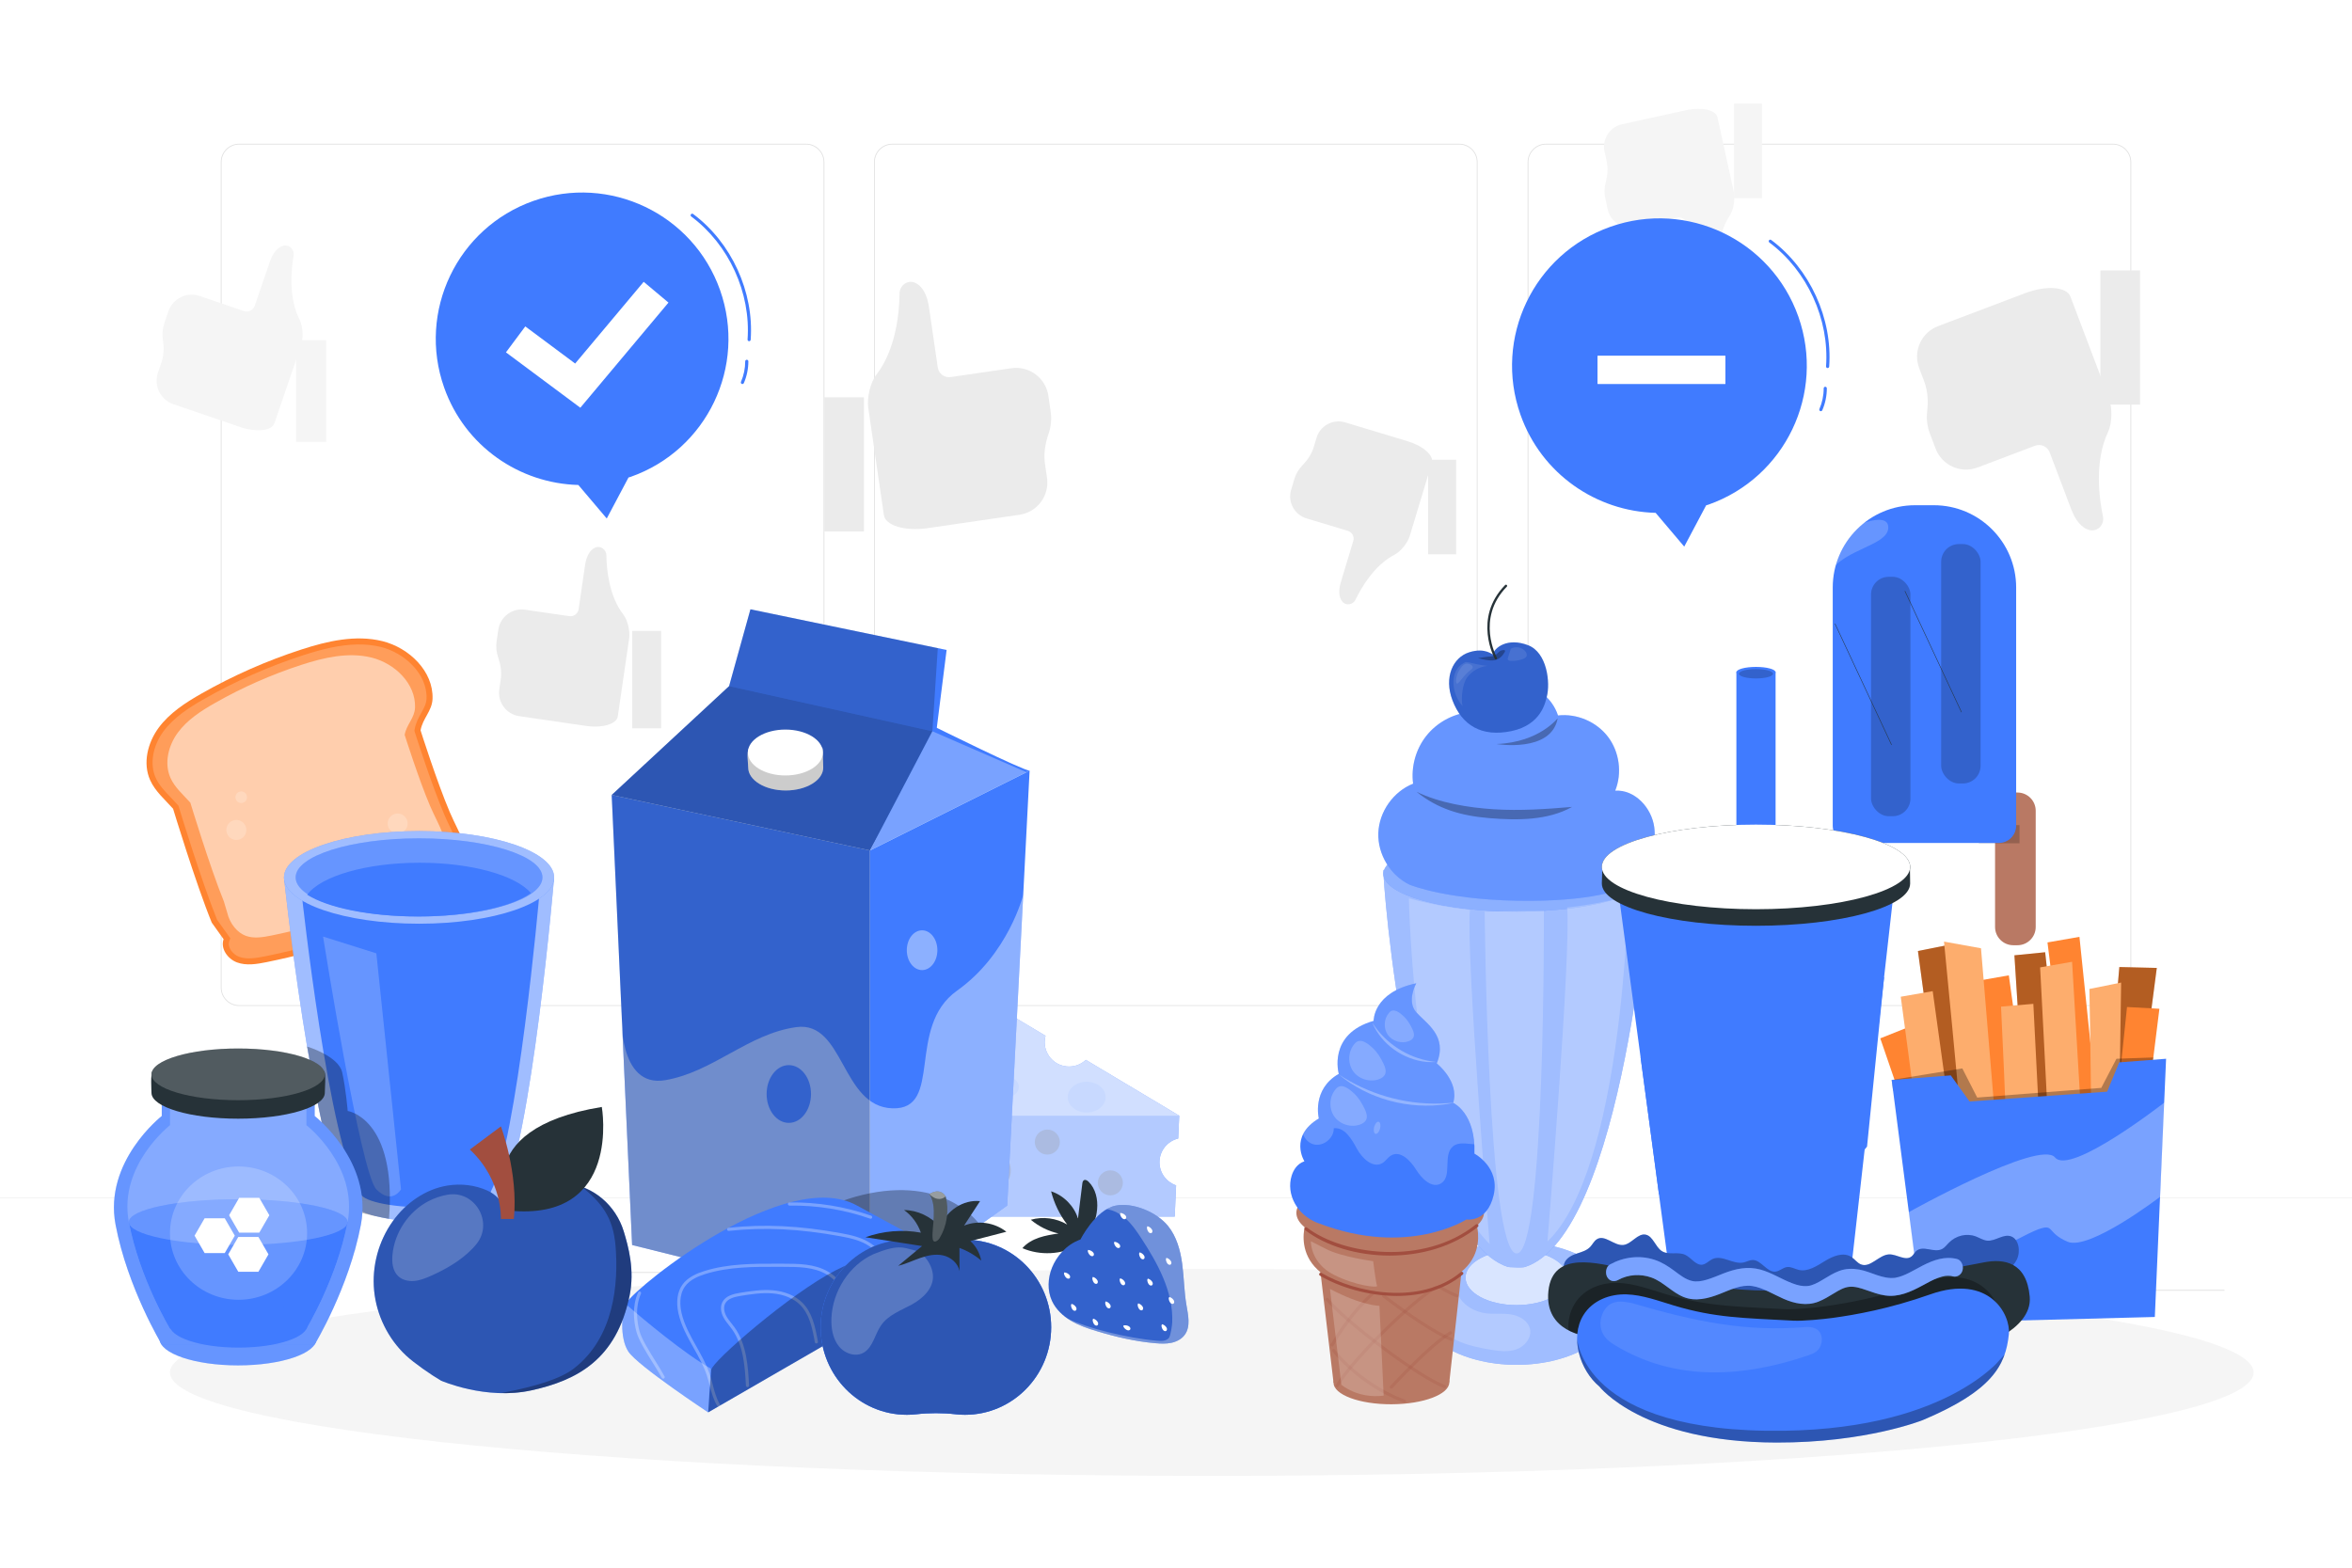 <svg class="animated" id="freepik_stories-healthy-food-vs-fast-food" xmlns="http://www.w3.org/2000/svg" viewBox="0 0 750 500" version="1.1" xmlns:xlink="http://www.w3.org/1999/xlink" xmlns:svgjs="http://svgjs.com/svgjs"><style>svg#freepik_stories-healthy-food-vs-fast-food:not(.animated) .animable {opacity: 0;}svg#freepik_stories-healthy-food-vs-fast-food.animated #freepik--background-complete--inject-38 {animation: 6s Infinite  linear heartbeat;animation-delay: 0s;}svg#freepik_stories-healthy-food-vs-fast-food.animated #freepik--Speech_Bubble_2--inject-38 {animation: 6s Infinite  linear spin;animation-delay: 0s;}svg#freepik_stories-healthy-food-vs-fast-food.animated #freepik--Speech_Bubble_1--inject-38 {animation: 3s Infinite  linear heartbeat;animation-delay: 0s;}svg#freepik_stories-healthy-food-vs-fast-food.animated #freepik--Fast_Food--inject-38 {animation: 6s Infinite  linear floating;animation-delay: 0s;}svg#freepik_stories-healthy-food-vs-fast-food.animated #freepik--Healthy_Food--inject-38 {animation: 3s Infinite  linear floating;animation-delay: 0s;}            @keyframes heartbeat {                0% {                    transform: scale(1);                }                10% {                    transform: scale(1.1);                }                30% {                    transform: scale(1);                }                40% {                    transform: scale(1);                }                50% {                    transform: scale(1.1);                }                60% {                    transform: scale(1);                }                100% {                    transform: scale(1);                }            }                 @keyframes spin {             from {                 transform: rotate(0);               }               to {                 transform: rotate(360deg);               }         }                 @keyframes floating {                0% {                    opacity: 1;                    transform: translateY(0px);                }                50% {                    transform: translateY(-10px);                }                100% {                    opacity: 1;                    transform: translateY(0px);                }            }        </style><g id="freepik--background-complete--inject-38" class="animable" style="transform-origin: 375px 224.355px;"><g id="eloe3yrjtru5" class="animable" style="transform-origin: 375px 231.058px;"><g id="eldq9mxh9ubp9" class="animable" style="transform-origin: 375px 213.937px;"><g id="el538jfasdcuj" class="animable" style="transform-origin: 375px 183.342px;"><g id="elk4te1jurqc" class="animable" style="transform-origin: 479.147px 183.342px;"><path d="M673.734,320.841h-180.746c-3.232,0-5.862-2.63-5.862-5.862V51.705c0-3.232,2.63-5.862,5.862-5.862h180.746c3.232,0,5.862,2.629,5.862,5.862V314.979c0,3.233-2.63,5.862-5.862,5.862ZM492.988,46.094c-3.095,0-5.612,2.517-5.612,5.612V314.979c0,3.095,2.518,5.612,5.612,5.612h180.746c3.095,0,5.612-2.517,5.612-5.612V51.705c0-3.094-2.518-5.612-5.612-5.612h-180.746Z" style="fill: rgb(224, 224, 224); transform-origin: 583.361px 183.342px;" id="elxl03vzk4isl" class="animable"></path><path d="M465.306,320.841h-180.747c-3.232,0-5.862-2.63-5.862-5.862V51.705c0-3.232,2.629-5.862,5.862-5.862h180.747c3.232,0,5.862,2.629,5.862,5.862V314.979c0,3.233-2.63,5.862-5.862,5.862ZM284.559,46.094c-3.094,0-5.612,2.517-5.612,5.612V314.979c0,3.095,2.518,5.612,5.612,5.612h180.747c3.095,0,5.612-2.517,5.612-5.612V51.705c0-3.094-2.518-5.612-5.612-5.612h-180.747Z" style="fill: rgb(224, 224, 224); transform-origin: 374.933px 183.342px;" id="elsl3azhzs229" class="animable"></path></g><path d="M257.012,320.841H76.266c-3.232,0-5.862-2.63-5.862-5.862V51.705c0-3.232,2.629-5.862,5.862-5.862h180.746c3.232,0,5.862,2.629,5.862,5.862V314.979c0,3.233-2.63,5.862-5.862,5.862ZM76.266,46.094c-3.094,0-5.612,2.517-5.612,5.612V314.979c0,3.095,2.518,5.612,5.612,5.612h180.746c3.095,0,5.612-2.517,5.612-5.612V51.705c0-3.094-2.517-5.612-5.612-5.612H76.266Z" style="fill: rgb(224, 224, 224); transform-origin: 166.639px 183.342px;" id="elj6s99xg1p3b" class="animable"></path></g><rect y="381.91" width="750" height=".12" style="fill: rgb(224, 224, 224); transform-origin: 375px 381.97px;" id="eljfvtzx3d7u" class="animable"></rect></g><g id="elq52xco00f2" class="animable" style="transform-origin: 375px 407.381px;"><rect x="653.626" y="411.287" width="55.729" height=".421" style="fill: rgb(235, 235, 235); transform-origin: 681.49px 411.498px;" id="el67asmmmbqbc" class="animable"></rect><rect x="495.044" y="415.852" width="14.627" height=".421" style="fill: rgb(235, 235, 235); transform-origin: 502.357px 416.062px;" id="ely6wrxqho6zd" class="animable"></rect><rect x="40.645" y="398.489" width="72.675" height=".421" style="fill: rgb(235, 235, 235); transform-origin: 76.983px 398.7px;" id="elibcw2pbiqpk" class="animable"></rect><rect x="128.299" y="398.489" width="10.655" height=".421" style="fill: rgb(235, 235, 235); transform-origin: 133.626px 398.7px;" id="elp7xvwy9sgh" class="animable"></rect><rect x="173.586" y="405.593" width="157.613" height=".421" style="fill: rgb(235, 235, 235); transform-origin: 252.393px 405.804px;" id="elel74d49mre" class="animable"></rect></g></g><g id="el9id6rj558im" class="animable" style="transform-origin: 297.507px 130.042px;"><path d="M322.522,117.441l-19.366,2.823c-1.988,.29-3.834-1.087-4.124-3.074l-2.788-19.126c-.514-3.526-1.82-6.711-4.481-7.891-2.307-1.024-4.882,.846-4.909,3.37-.064,5.814-1.038,17.724-7.397,25.969-1.975,2.561-3.053,7.393-2.586,10.594l4.984,34.188c.488,3.346,6.767,5.201,13.917,4.159l29.32-4.274c5.676-.827,9.607-6.1,8.779-11.776l-.646-4.431c-.475-3.258,.069-6.529,1.148-9.64,.78-2.252,1.011-4.663,.666-7.03l-.741-5.081c-.827-5.676-6.099-9.606-11.775-8.779Z" style="fill: rgb(235, 235, 235); transform-origin: 305.979px 129.315px;" id="el885e443nofc" class="animable"></path><g id="elsy1uxqj4jhp"><rect x="262.839" y="126.717" width="12.644" height="42.792" style="fill: rgb(235, 235, 235); transform-origin: 269.161px 148.113px; transform: rotate(-8.294deg);" class="animable"></rect></g></g><g id="elja0yksh17p9" class="animable" style="transform-origin: 650.443px 127.277px;"><path d="M630.602,149.102l18.301-6.934c1.878-.712,3.978,.234,4.69,2.112l6.848,18.074c1.262,3.332,3.225,6.16,6.077,6.739,2.474,.502,4.584-1.879,4.067-4.35-1.192-5.691-2.81-17.53,1.621-26.954,1.376-2.927,1.386-7.878,.24-10.903l-12.241-32.308c-1.198-3.162-7.729-3.619-14.486-1.058l-27.708,10.498c-5.364,2.032-8.065,8.028-6.032,13.392l1.586,4.187c1.167,3.079,1.341,6.39,.959,9.661-.276,2.367,.019,4.771,.866,7.008l1.819,4.802c2.032,5.364,8.028,8.064,13.392,6.032Z" style="fill: rgb(235, 235, 235); transform-origin: 642.288px 130.513px;" id="elqw7e8ztzpdl" class="animable"></path><g id="el3uvatowetgz"><rect x="669.769" y="86.245" width="12.644" height="42.792" style="fill: rgb(235, 235, 235); transform-origin: 676.091px 107.641px; transform: rotate(159.249deg);" class="animable"></rect></g></g><g id="eloxvfgof3sui" class="animable" style="transform-origin: 439.944px 163.577px;"><path d="M416.607,165.333l13.212,3.99c1.356,.409,2.123,1.841,1.714,3.197l-3.94,13.049c-.726,2.406-.845,4.83,.501,6.38,1.167,1.344,3.371,.92,4.143-.684,1.78-3.694,5.964-11.008,12.492-14.372,2.028-1.045,4.161-3.809,4.821-5.992l7.043-23.324c.689-2.283-2.766-5.346-7.644-6.819l-20.003-6.041c-3.872-1.169-7.96,1.022-9.129,4.894l-.913,3.023c-.671,2.223-1.997,4.149-3.617,5.813-1.172,1.205-2.04,2.676-2.528,4.29l-1.047,3.467c-1.169,3.872,1.022,7.959,4.894,9.129Z" style="fill: rgb(235, 235, 235); transform-origin: 434.039px 163.577px;" id="elsn5dxqb25g" class="animable"></path><g id="elmzczch1vrcg"><rect x="455.401" y="146.618" width="8.917" height="30.177" style="fill: rgb(235, 235, 235); transform-origin: 459.86px 161.707px; transform: rotate(-163.197deg);" class="animable"></rect></g></g><g id="el77sct6golw" class="animable" style="transform-origin: 538.232px 61.298px;"><path d="M521.388,72.373l13.482-2.953c1.384-.303,2.751,.573,3.054,1.957l2.917,13.315c.538,2.455,1.616,4.63,3.546,5.327,1.674,.605,3.392-.839,3.285-2.616-.246-4.093-.155-12.52,3.906-18.638,1.262-1.9,1.778-5.353,1.29-7.582l-5.214-23.8c-.51-2.329-5.02-3.32-9.997-2.23l-20.411,4.471c-3.951,.866-6.453,4.771-5.587,8.722l.676,3.084c.497,2.268,.277,4.596-.326,6.839-.436,1.623-.478,3.331-.117,4.978l.775,3.537c.866,3.951,4.77,6.453,8.722,5.587Z" style="fill: rgb(245, 245, 245); transform-origin: 532.269px 62.435px;" id="elp2tii5j6hai" class="animable"></path><g id="el7x75feblk5h"><rect x="552.934" y="33.042" width="8.917" height="30.177" style="fill: rgb(245, 245, 245); transform-origin: 557.392px 48.13px; transform: rotate(167.644deg);" class="animable"></rect></g></g><g id="ely1dc1w20abp" class="animable" style="transform-origin: 185.625px 203.619px;"><path d="M167.451,194.465l14.069,2.051c1.444,.21,2.785-.79,2.996-2.234l2.025-13.895c.373-2.562,1.322-4.875,3.255-5.733,1.676-.744,3.546,.615,3.567,2.448,.046,4.224,.754,12.876,5.374,18.866,1.435,1.861,2.218,5.371,1.879,7.697l-3.621,24.837c-.354,2.431-4.916,3.778-10.11,3.021l-21.3-3.105c-4.124-.601-6.979-4.431-6.378-8.555l.469-3.219c.345-2.367-.05-4.743-.834-7.004-.567-1.636-.734-3.387-.484-5.107l.538-3.691c.601-4.124,4.431-6.979,8.555-6.378Z" style="fill: rgb(235, 235, 235); transform-origin: 179.47px 203.09px;" id="elnefk3andd7t" class="animable"></path><g id="el3iqwqb7ranc"><rect x="201.624" y="201.204" width="9.186" height="31.087" style="fill: rgb(235, 235, 235); transform-origin: 206.217px 216.748px; transform: rotate(-171.706deg);" class="animable"></rect></g></g><g id="el2l2js24rrss" class="animable" style="transform-origin: 79.471px 109.96px;"><path d="M63.699,94.405l14.049,4.806c1.442,.493,3.011-.276,3.504-1.718l4.746-13.875c.875-2.558,2.293-4.751,4.442-5.26,1.863-.442,3.523,1.312,3.191,3.198-.763,4.345-1.697,13.363,1.895,20.399,1.116,2.186,1.246,5.939,.451,8.261l-8.484,24.801c-.83,2.427-5.772,2.935-10.959,1.161l-21.27-7.276c-4.118-1.409-6.314-5.888-4.905-10.006l1.099-3.214c.809-2.364,.859-4.879,.488-7.35-.268-1.788-.103-3.618,.484-5.335l1.261-3.686c1.408-4.118,5.888-6.314,10.006-4.905Z" style="fill: rgb(245, 245, 245); transform-origin: 73.209px 107.762px;" id="eldbnizndd82" class="animable"></path><g id="eljtxsc314ivs"><rect x="94.42" y="108.487" width="9.593" height="32.466" style="fill: rgb(245, 245, 245); transform-origin: 99.216px 124.72px; transform: rotate(-161.115deg);" class="animable"></rect></g></g></g><g id="freepik--Shadow--inject-38" class="animable" style="transform-origin: 386.419px 437.734px;"><path d="M718.634,437.735c0,18.218-148.738,32.987-332.215,32.987s-332.215-14.769-332.215-32.987,148.738-32.988,332.215-32.988,332.215,14.769,332.215,32.988Z" style="fill: rgb(245, 245, 245); transform-origin: 386.419px 437.734px;" id="eltg2ur0ahn" class="animable"></path></g><g id="freepik--Speech_Bubble_2--inject-38" class="animable" style="transform-origin: 532.775px 121.988px;"><g id="el9glnw3ipku4" class="animable" style="transform-origin: 532.775px 121.988px;"><g id="elqg7gi5nywac" class="animable" style="transform-origin: 532.775px 121.988px;"><path d="M573.461,100.993c-8.641-24.469-35.481-37.301-59.951-28.661-24.469,8.641-37.302,35.482-28.661,59.951,6.671,18.89,24.195,30.794,43.095,31.287l9.122,10.768,6.987-13.173c.248-.083,.499-.135,.747-.222,24.469-8.64,37.301-35.481,28.66-59.951Z" style="fill: rgb(64, 123, 255); transform-origin: 529.155px 121.988px;" id="el6nnegrojnt5" class="animable"></path><path d="M582.787,117.385h-.037c-.275-.021-.482-.261-.463-.536,1.085-15.011-6.014-30.521-18.084-39.513-.222-.165-.268-.478-.103-.7,.167-.222,.48-.266,.7-.102,12.337,9.191,19.592,25.043,18.484,40.387-.02,.263-.239,.464-.498,.464Z" style="fill: rgb(64, 123, 255); transform-origin: 573.698px 96.91px;" id="elcn85rxtguo" class="animable"></path><path d="M580.628,131.151c-.066,0-.135-.013-.199-.042-.254-.11-.369-.405-.259-.658,.897-2.064,1.37-4.345,1.365-6.596,0-.276,.223-.5,.499-.501h0c.275,0,.499,.223,.5,.499,.005,2.388-.496,4.807-1.449,6.997-.081,.188-.266,.3-.458,.3Z" style="fill: rgb(64, 123, 255); transform-origin: 581.331px 127.252px;" id="el06tkv5501eh" class="animable"></path></g><g id="elryje7k5jv0h"><rect x="509.448" y="113.509" width="40.73" height="8.936" style="fill: rgb(255, 255, 255); transform-origin: 529.813px 117.977px; transform: rotate(41.237deg);" class="animable"></rect></g><g id="el7ruau9iv4n6"><rect x="509.448" y="113.509" width="40.73" height="8.936" style="fill: rgb(255, 255, 255); transform-origin: 529.813px 117.977px; transform: rotate(135deg);" class="animable"></rect></g></g></g><g id="freepik--Speech_Bubble_1--inject-38" class="animable" style="transform-origin: 189.221px 113.387px;"><g id="el9154t4fml9s" class="animable" style="transform-origin: 189.221px 113.387px;"><g id="elkuma940ki9" class="animable" style="transform-origin: 189.221px 113.387px;"><path d="M229.619,92.539c-8.58-24.297-35.232-37.039-59.529-28.459-24.298,8.58-37.04,35.232-28.46,59.53,6.624,18.758,24.025,30.578,42.792,31.067l9.058,10.692,6.938-13.08c.247-.082,.496-.134,.742-.221,24.297-8.579,37.039-35.232,28.459-59.53Z" style="fill: rgb(64, 123, 255); transform-origin: 185.625px 113.387px;" id="elei3fwwqbrk8" class="animable"></path><path d="M238.879,108.819h-.037c-.275-.021-.482-.261-.462-.536,1.076-14.905-5.972-30.304-17.956-39.232-.221-.165-.267-.478-.102-.7s.479-.267,.7-.102c12.25,9.126,19.456,24.869,18.355,40.106-.019,.263-.238,.464-.498,.464Z" style="fill: rgb(64, 123, 255); transform-origin: 229.855px 88.484px;" id="elfucadxp4hfa" class="animable"></path><path d="M236.735,122.489c-.066,0-.134-.013-.199-.042-.253-.11-.369-.405-.259-.658,.892-2.049,1.361-4.313,1.355-6.548,0-.276,.223-.5,.499-.501h0c.275,0,.5,.223,.5,.499,.005,2.372-.492,4.774-1.438,6.95-.082,.188-.266,.3-.459,.3Z" style="fill: rgb(64, 123, 255); transform-origin: 237.433px 118.615px;" id="ellewf5qvm4gf" class="animable"></path></g><polygon points="185.055 130.041 161.338 112.381 167.501 104.106 183.404 115.947 205.255 89.88 213.162 96.508 185.055 130.041" style="fill: rgb(255, 255, 255); transform-origin: 187.25px 109.96px;" id="el6jpo3q1szh6" class="animable"></polygon></g></g><g id="freepik--Fast_Food--inject-38" class="animable animator-active" style="transform-origin: 551.059px 306.958px;"><g id="el8veu01rbzy6" class="animable" style="transform-origin: 645.148px 360.37px;"><g id="elsnr1b66d2zl" class="animable" style="transform-origin: 619.514px 325.231px;"><polygon points="611.588 303.31 617.722 348.869 627.441 347.255 620.247 301.593 611.588 303.31" style="fill: rgb(255, 132, 49); transform-origin: 619.514px 325.231px;" id="elmysttr9caw" class="animable"></polygon><g id="elw0bgonzbkj"><polygon points="611.588 303.31 617.722 348.869 627.441 347.255 620.247 301.593 611.588 303.31" style="opacity: 0.3; transform-origin: 619.514px 325.231px;" class="animable"></polygon></g></g><g id="elcycv3yx3fpg" class="animable" style="transform-origin: 649.738px 327.698px;"><polygon points="645.349 351.685 642.353 304.688 652.157 303.711 657.122 349.669 645.349 351.685" style="fill: rgb(255, 132, 49); transform-origin: 649.738px 327.698px;" id="eleadg8tgpl2" class="animable"></polygon><g id="elpw0q27qdwpe"><polygon points="645.349 351.685 642.353 304.688 652.157 303.711 657.122 349.669 645.349 351.685" style="opacity: 0.3; transform-origin: 649.738px 327.698px;" class="animable"></polygon></g></g><g id="eliebq0izqcj" class="animable" style="transform-origin: 679.799px 331.917px;"><polygon points="687.752 308.712 681.655 355.407 671.847 354.481 675.811 308.426 687.752 308.712" style="fill: rgb(255, 132, 49); transform-origin: 679.799px 331.917px;" id="ely3vdyza848j" class="animable"></polygon><g id="elwx5iw5bkvtj"><polygon points="687.752 308.712 681.655 355.407 671.847 354.481 675.811 308.426 687.752 308.712" style="opacity: 0.3; transform-origin: 679.799px 331.917px;" class="animable"></polygon></g></g><g id="elinr3n47f4ph" class="animable" style="transform-origin: 645.148px 360.37px;"><path d="M617.588,384.226c-.666-2.771-18.008-53.052-18.008-53.052l9.604-3.841,16.22,50.535-7.816,6.358Z" style="fill: rgb(255, 132, 49); transform-origin: 612.492px 355.78px;" id="el7f7ogp8g95o" class="animable"></path><path d="M611.33,358.521c-.081-2.849-5.223-40.621-5.223-40.621l10.189-1.781,5.578,40.251-10.544,2.15Z" style="fill: rgb(253, 173, 109); transform-origin: 613.991px 337.32px;" id="elg8fxg5b2avb" class="animable"></path><path d="M635.604,353.48c-.081-2.849-5.223-40.621-5.223-40.621l10.189-1.781,5.578,40.251-10.544,2.151Z" style="fill: rgb(255, 132, 49); transform-origin: 638.264px 332.279px;" id="elui4v3l93pmc" class="animable"></path><path d="M659.591,356.202c-.081-2.849-6.694-55.623-6.694-55.623l10.189-1.781,5.463,52.792-8.958,4.612Z" style="fill: rgb(255, 132, 49); transform-origin: 660.723px 327.5px;" id="elkdfix97gtwf" class="animable"></path><path d="M672.261,376.882c.562-2.794,5.995-55.703,5.995-55.703l10.329,.558-6.558,52.668-9.766,2.478Z" style="fill: rgb(255, 132, 49); transform-origin: 680.423px 349.031px;" id="elxm2dx2q7li" class="animable"></path><path d="M652.922,355.14c-.081-2.849-2.371-46.603-2.371-46.603l10.189-1.781,2.726,46.234-10.544,2.15Z" style="fill: rgb(253, 173, 109); transform-origin: 657.009px 330.948px;" id="elpgz24i76oac" class="animable"></path><path d="M639.751,361.976c.168-2.845-1.667-40.921-1.667-40.921l10.306-.887,2.053,40.584-10.692,1.225Z" style="fill: rgb(253, 173, 109); transform-origin: 644.263px 341.073px;" id="elpo0jn6pfks" class="animable"></path><path d="M625.109,355.887c-.081-2.849-5.208-55.569-5.208-55.569l11.795,2.125,4.193,50.47-10.78,2.973Z" style="fill: rgb(253, 173, 109); transform-origin: 627.895px 328.102px;" id="el1afvaijeqru" class="animable"></path><path d="M666.784,356.268c.161-2.321-.519-40.844-.519-40.844l10.116-2.048-.603,41.333-8.994,1.559Z" style="fill: rgb(253, 173, 109); transform-origin: 671.323px 334.822px;" id="elivd9aot0tv" class="animable"></path><g id="el8ydlkeiwhlx"><path d="M603.212,344.441c.379-.029,22.526-3.684,22.526-3.684l4.746,9.3,39.563-3.085,4.843-9.289,11.761-.414-1.055,5.443-13.349,10.996s-28.302,.853-28.133,.99c.169,.137-17.808,2.18-17.808,2.18,0,0-5.762-6.125-6.13-5.909-.368,.216-16.52-3.112-16.52-3.112l-.444-3.416Z" style="opacity: 0.3; transform-origin: 644.931px 347.074px;" class="animable"></path></g><polygon points="613.278 421.943 603.212 344.441 622.061 342.985 628.048 351.31 671.913 348.176 675.772 338.835 690.717 337.681 687.125 420.037 613.278 421.943" style="fill: rgb(64, 123, 255); transform-origin: 646.964px 379.812px;" id="el18di7b2oqc4" class="animable"></polygon></g><g id="elf0vs3hnka97"><path d="M608.529,386.683s41.891-23.427,46.783-17.52,34.973-17.608,34.973-17.608l-1.488,30.165s-22.576,17.285-29.489,14.32c-6.913-2.965-4.017-5.863-9.416-3.937s-37.872,20.141-37.915,19.808c-.043-.333-3.447-25.229-3.447-25.229Z" style="fill: rgb(255, 255, 255); opacity: 0.3; transform-origin: 649.407px 381.735px;" class="animable"></path></g></g><g id="el2x8q4mpyzf8" class="animable" style="transform-origin: 483.581px 310.891px;"><ellipse cx="483.581" cy="415.713" rx="32.255" ry="19.586" style="fill: rgb(64, 123, 255); transform-origin: 483.581px 415.713px;" id="elzho2pfthtn" class="animable"></ellipse><g id="el581d0qz01e6"><ellipse cx="483.581" cy="415.713" rx="32.255" ry="19.586" style="fill: rgb(255, 255, 255); opacity: 0.5; transform-origin: 483.581px 415.713px;" class="animable"></ellipse></g><ellipse cx="483.581" cy="407.492" rx="16.253" ry="8.761" style="fill: rgb(64, 123, 255); transform-origin: 483.581px 407.492px;" id="elpaky3u8o6u" class="animable"></ellipse><g id="elhrbjw8c4xkw"><ellipse cx="483.581" cy="407.492" rx="16.253" ry="8.761" style="fill: rgb(255, 255, 255); opacity: 0.8; transform-origin: 483.581px 407.492px;" class="animable"></ellipse></g><path d="M486.304,404.088c31.566-10.277,40.128-125.367,39.716-126.602h-84.88c-.412,1.235,8.151,116.324,39.717,126.602,0,0,.856,.118,3.046,.151,2.124,.032,2.401-.151,2.401-.151Z" style="fill: rgb(64, 123, 255); transform-origin: 483.58px 340.864px;" id="ele28kpvum1m6" class="animable"></path><g id="el4j2e08susfu"><path d="M486.304,404.088c31.566-10.277,40.128-125.367,39.716-126.602h-84.88c-.412,1.235,8.151,116.324,39.717,126.602,0,0,.856,.118,3.046,.151,2.124,.032,2.401-.151,2.401-.151Z" style="fill: rgb(255, 255, 255); opacity: 0.5; transform-origin: 483.58px 340.864px;" class="animable"></path></g><g id="elx7r7097nrvh" class="animable" style="transform-origin: 483.581px 278.723px;"><ellipse cx="483.581" cy="278.723" rx="42.454" ry="12.03" style="fill: rgb(64, 123, 255); transform-origin: 483.581px 278.723px;" id="elfdwmzjd1t2l" class="animable"></ellipse><g id="el41ipmtca0mo"><ellipse cx="483.581" cy="278.723" rx="42.454" ry="12.03" style="fill: rgb(255, 255, 255); opacity: 0.4; transform-origin: 483.581px 278.723px;" class="animable"></ellipse></g></g><path d="M511.909,285.035c8.254-1.879,14.728-8.598,15.638-17.015,.148-1.368,.147-2.749-.03-4.133-.799-6.228-6.197-12.108-12.463-11.703,2.263-5.604,1.358-12.369-2.299-17.181-3.657-4.812-9.933-7.495-15.938-6.815-1.893-5.836-7.657-10.195-13.788-10.426-6.131-.231-12.207,3.681-14.534,9.358-5.349,.597-10.415,3.421-13.735,7.658-3.32,4.237-4.851,9.831-4.151,15.168-6.312,2.508-10.854,8.954-11.092,15.742s3.841,13.536,9.962,16.48c0,0,12.772,5.322,38.93,5.14,10.768-.075,18.33-1.097,23.5-2.274Z" style="fill: rgb(64, 123, 255); transform-origin: 483.581px 252.532px;" id="elhv3juhxpch" class="animable"></path><g id="elmutiafn2e9i"><path d="M449.259,286.544c.042,.801,1.744,87.22,25.744,110.199,0,0-7.575-91.875-6.278-106.548-6.441-.664-12.932-1.907-19.467-3.652Z" style="fill: rgb(255, 255, 255); opacity: 0.2; transform-origin: 462.13px 341.643px;" class="animable"></path></g><g id="el9yse6894ih5"><path d="M519.194,285.765c-.042,.801-1.744,87.22-25.744,110.199,0,0,7.575-91.875,6.278-106.547,6.441-.664,12.932-1.907,19.467-3.652Z" style="fill: rgb(255, 255, 255); opacity: 0.2; transform-origin: 506.322px 340.865px;" class="animable"></path></g><g id="elzrt48we76ie"><path d="M473.434,290.752s.919,108.55,10.146,109.04c9.227,.49,8.725-109.295,8.725-109.295l-18.871,.255Z" style="fill: rgb(255, 255, 255); opacity: 0.2; transform-origin: 482.872px 345.145px;" class="animable"></path></g><g id="elkuv673fxzt"><g style="opacity: 0.2; transform-origin: 471.648px 416.649px;" class="animable"><path d="M465.944,402.554c.172,.449-2.147,8.977-.314,11.626s4.945,4.251,8.138,4.675c2.695,.358,5.455-.052,8.138,.384,2.683,.436,5.489,2.078,5.999,4.749,.525,2.749-1.703,5.43-4.339,6.371-2.636,.941-5.541,.566-8.302,.104-3.725-.623-7.471-1.397-10.878-3.028-3.406-1.631-6.481-4.209-8.05-7.644s-1.398-7.779,.983-10.71c-.145-.81,8.062-7.994,8.626-6.527Z" style="fill: rgb(255, 255, 255); transform-origin: 471.648px 416.649px;" id="elgrc9xyok9r" class="animable"></path></g></g><g id="el60gbr500946"><g style="opacity: 0.2; transform-origin: 483.581px 252.532px;" class="animable"><path d="M511.909,285.035c8.254-1.879,14.728-8.598,15.638-17.015,.148-1.368,.147-2.749-.03-4.133-.799-6.228-6.197-12.108-12.463-11.703,2.263-5.604,1.358-12.369-2.299-17.181-3.657-4.812-9.933-7.495-15.938-6.815-1.893-5.836-7.657-10.195-13.788-10.426-6.131-.231-12.207,3.681-14.534,9.358-5.349,.597-10.415,3.421-13.735,7.658-3.32,4.237-4.851,9.831-4.151,15.168-6.312,2.508-10.854,8.954-11.092,15.742s3.841,13.536,9.962,16.48c0,0,12.772,5.322,38.93,5.14,10.768-.075,18.33-1.097,23.5-2.274Z" style="fill: rgb(255, 255, 255); transform-origin: 483.581px 252.532px;" id="elasc09277" class="animable"></path></g></g><g id="elt5esop7806"><g style="opacity: 0.3; transform-origin: 476.495px 256.919px;" class="animable"><path d="M476.442,258.116c-8.289-.519-17.41-2.04-24.739-5.583,6.764,5.478,14.147,7.651,23.227,8.402s18.724,.714,26.357-3.575c-8.252,.696-16.556,1.275-24.845,.755Z" id="el6073r594cox" class="animable" style="transform-origin: 476.495px 256.919px;"></path></g></g><g id="elgj2ixz75api" class="animable" style="transform-origin: 477.868px 210.086px;"><path d="M476.022,208.694c-.068,.268-2.307-2.293-7.513-.656-5.206,1.638-8.138,7.945-5.356,15.313,3.027,8.017,9.357,11.811,18.832,9.813,9.475-1.998,10.793-9.17,11.24-10.874,1.189-4.529,.132-14.16-5.937-16.496-6.678-2.57-10.75,.85-11.267,2.899Z" style="fill: rgb(64, 123, 255); transform-origin: 477.868px 219.282px;" id="elkxqibeyq1lp" class="animable"></path><g id="el4w4j015b3fn" class="animable" style="transform-origin: 477.868px 219.282px;"><g id="eloiznb6tarse"><path d="M476.022,208.694c-.068,.268-2.307-2.293-7.513-.656-5.206,1.638-8.138,7.945-5.356,15.313,3.027,8.017,9.357,11.811,18.832,9.813,9.475-1.998,10.793-9.17,11.24-10.874,1.189-4.529,.132-14.16-5.937-16.496-6.678-2.57-10.75,.85-11.267,2.899Z" style="opacity: 0.2; transform-origin: 477.868px 219.282px;" class="animable"></path></g><g id="elrj8i6hkg58"><g style="opacity: 0.3; transform-origin: 475.603px 208.994px;" class="animable"><path d="M479.812,207.98c-.671,1.224-1.739,2.275-3.104,2.567-.92,.196-1.875,.09-2.803-.063-.885-.146-1.763-.334-2.631-.564,0,0,3.266-.596,4.48-.582,1.214,.014,2.002-1.555,2.888-1.836s1.577-.265,1.17,.479Z" id="el12edeu8ufl6" class="animable" style="transform-origin: 475.603px 208.994px;"></path></g></g><g id="eln9ynclkxzuf"><g style="opacity: 0.1; transform-origin: 468.889px 218.185px;" class="animable"><path d="M467.361,211.157c-2.272,1.016-3.437,2.758-3.8,5.221-.363,2.463,.362,6.028,2.798,8.836-.519-2.507-.039-7.07,1.474-9.135,1.513-2.065,3.925-3.447,6.472-3.707-4.06-.441-4.907-1.05-6.944-1.215Z" style="fill: rgb(255, 255, 255); transform-origin: 468.889px 218.185px;" id="elrpqd3e1597" class="animable"></path></g></g><g id="elym294f5ogk8"><g style="opacity: 0.1; transform-origin: 483.815px 208.617px;" class="animable"><path d="M486.328,207.653c-1.107-1.27-3.15-1.596-4.597-.733l-.066,.32c-.269,.83-.538,1.66-.806,2.489-.062,.191-.124,.398-.062,.589,.114,.347,.553,.444,.918,.464,1.339,.071,2.691-.14,3.945-.616,.434-.165,.89-.391,1.093-.809,.272-.558-.016-1.236-.424-1.704Z" style="fill: rgb(255, 255, 255); transform-origin: 483.815px 208.617px;" id="eloyetxp5hau" class="animable"></path></g></g><g id="ellj64v1idrp"><path d="M469.479,212.391c-.168-.237-.413-.413-.682-.52-1.885-.753-2.584,.604-3.526,1.992-.88,1.297-1.291,3.905-.689,4.157,.602,.253,2.037-2.666,4.358-4.318,.763-.544,.83-.901,.54-1.31Z" style="fill: rgb(255, 255, 255); opacity: 0.1; transform-origin: 466.968px 214.846px;" class="animable"></path></g></g><path d="M476.995,210.319c-.131,0-.258-.069-.327-.191-.072-.128-7.088-12.939,3.283-23.533,.145-.148,.382-.15,.53-.006,.147,.145,.15,.382,.005,.53-9.981,10.197-3.233,22.518-3.164,22.642,.102,.18,.037,.409-.144,.51-.058,.033-.121,.048-.184,.048Z" style="fill: rgb(38, 50, 56); transform-origin: 477.437px 198.401px;" id="el9is2j9jj0sp" class="animable"></path></g><g id="elcg4eqgn44gs"><path d="M496.692,229.181c.078-.411-5.452,7.54-19.488,8.12,0,0,17.4,2.9,19.488-8.12Z" style="opacity: 0.3; transform-origin: 486.948px 233.406px;" class="animable"></path></g></g><g id="elwc1tq3q7gt" class="animable" style="transform-origin: 613.662px 227.876px;"><g id="elzeizv9kpa8" class="animable" style="transform-origin: 642.662px 277.121px;"><g id="elk5p93bbhsne"><path d="M641.997,252.769h1.328c3.21,0,5.817,2.606,5.817,5.817v37.07c0,3.21-2.606,5.817-5.817,5.817h-1.328c-3.21,0-5.816-2.606-5.816-5.816v-37.07c0-3.21,2.606-5.817,5.817-5.817Z" style="fill: rgb(185, 121, 100); transform-origin: 642.662px 277.121px; transform: rotate(-25.024deg);" class="animable"></path></g><g id="el843ymjf2ihp"><rect x="631.017" y="263.16" width="12.961" height="5.796" style="opacity: 0.2; transform-origin: 637.498px 266.058px; transform: rotate(-25.023deg);" class="animable"></rect></g></g><g id="elw8kd461gevm"><path d="M610.666,161.138h5.993c14.486,0,26.248,11.761,26.248,26.248v75.943c0,3.051-2.477,5.528-5.528,5.528h-47.433c-3.051,0-5.528-2.477-5.528-5.528v-75.943c0-14.487,11.761-26.248,26.248-26.248Z" style="fill: rgb(64, 123, 255); transform-origin: 613.662px 214.997px; transform: rotate(-25.023deg);" class="animable"></path></g><g id="el2pk0yo8i93v"><rect x="596.628" y="183.966" width="12.568" height="76.358" rx="5.64" ry="5.64" style="opacity: 0.2; transform-origin: 602.912px 222.145px; transform: rotate(-25.027deg);" class="animable"></rect></g><g id="elm2bprrnubed"><rect x="618.995" y="173.525" width="12.568" height="76.358" rx="5.64" ry="5.64" style="opacity: 0.2; transform-origin: 625.279px 211.704px; transform: rotate(-25.025deg);" class="animable"></rect></g><g id="elc4sruodfl6"><path d="M578.573,199.227s-9.071-19.051,12.353-31.149c0,0,11.427-5.334,11.198,.302-.229,5.635-13.702,6.587-18.616,14.028-4.914,7.442-1.567,15.247-4.935,16.819Z" style="fill: rgb(255, 255, 255); opacity: 0.2; transform-origin: 589.397px 182.511px;" class="animable"></path></g><path d="M585.088,198.994c6,12.854,12.001,25.709,18.001,38.563,.041,.087,.17,.011,.13-.076-6.001-12.854-12.001-25.709-18.001-38.563-.041-.087-.17-.011-.13,.076h0Z" style="fill: rgb(38, 50, 56); transform-origin: 594.154px 218.238px;" id="elsjf07d79r7n" class="animable"></path><path d="M607.392,188.583c6,12.854,12.001,25.709,18.001,38.563,.041,.087,.17,.011,.13-.076-6-12.854-12.001-25.709-18.001-38.563-.041-.087-.17-.011-.13,.076h0Z" style="fill: rgb(38, 50, 56); transform-origin: 616.458px 207.826px;" id="elhj0x5veflgh" class="animable"></path></g><g id="eldxvtl1uvd2i" class="animable" style="transform-origin: 444.016px 380.747px;"><path d="M416.309,390.233s-7.429,21.347,28.912,21.694l-.067-17.685-28.845-4.009Z" style="fill: rgb(185, 121, 100); transform-origin: 430.452px 401.08px;" id="el7pjbwz36q9g" class="animable"></path><path d="M473.227,386.625c.023,6.155-13.353,11.195-29.877,11.258-16.524,.063-29.938-4.876-29.962-11.03-.023-6.155,13.353-11.195,29.877-11.258,16.524-.063,29.938,4.876,29.961,11.03Z" style="fill: rgb(185, 121, 100); transform-origin: 443.307px 386.739px;" id="el94rszq1iwpi" class="animable"></path><path d="M470.692,390.026s7.591,21.29-28.746,21.913l-.067-17.685,28.813-4.228Z" style="fill: rgb(185, 121, 100); transform-origin: 456.615px 400.982px;" id="elsc0ciyg5chn" class="animable"></path><path d="M420.67,390.217s-5.059-1.396-7.81-6.451c-1.465-2.693-1.894-5.867-.979-8.792,.578-1.848,1.739-3.787,4.062-4.588,0,0-5.017-7.936,4.6-13.656,0,0-2.33-9.273,6.364-14.231,0,0-3.647-12.677,11.111-16.901,0,0-.224-9.091,13.593-11.985,0,0-3.198,5.695,.035,9.282,3.234,3.587,10.068,7.538,6.502,16.265,0,0,7.306,5.757,5.249,12.584,0,0,7.241,3.224,6.769,16.202,0,0,8.186,4.285,6.136,13.196-2.05,8.911-8.684,7.799-8.684,7.799,0,0-18.681,12.07-46.949,1.275Z" style="fill: rgb(64, 123, 255); transform-origin: 444.016px 354.159px;" id="ela8h15pjnk36" class="animable"></path><g id="elvkr8pecznhi"><g style="opacity: 0.2; transform-origin: 442.817px 345.769px;" class="animable"><path d="M451.61,313.613c-13.817,2.894-13.593,11.985-13.593,11.985-14.759,4.224-11.111,16.901-11.111,16.901-8.694,4.958-6.364,14.231-6.364,14.231-2.651,1.576-4.186,3.321-5.024,5.022,.573,1.523,1.775,2.812,3.358,3.227,3.077,.807,6.532-1.957,6.422-5.136,3.486-.382,5.725,3.447,7.386,6.536,1.661,3.089,5.177,6.391,8.165,4.555,1.045-.643,1.698-1.804,2.762-2.416,2.938-1.691,6.159,1.635,7.942,4.517,1.783,2.883,5.086,6.164,7.973,4.388,3.654-2.247,.472-9.004,3.756-11.764,1.813-1.524,4.378-.838,6.835-.707-.641-10.472-6.721-13.209-6.721-13.209,2.058-6.827-5.249-12.584-5.249-12.584,3.566-8.727-3.268-12.679-6.502-16.265-3.234-3.587-.035-9.281-.035-9.281Z" style="fill: rgb(255, 255, 255); transform-origin: 442.817px 345.769px;" id="el5c9ajfpc4wc" class="animable"></path></g></g><g id="el9u1q80dn0jw"><path d="M437.567,326.118c4.169,6.617,11.208,11.202,18.923,12.392,.519,.056,1.04,.124,1.564,.201-.902,.088-2.257,.047-3.178-.009-7.433-.744-14.436-5.632-17.309-12.584h0Z" style="fill: rgb(255, 255, 255); opacity: 0.3; transform-origin: 447.81px 332.44px;" class="animable"></path></g><g id="el7oenweh40gj"><path d="M426.834,342.641c9.484,6.3,20.856,9.624,32.237,9.322,1.428-.033,3.475-.182,4.886-.309-.801,.167-1.605,.326-2.413,.472-12.182,1.906-25.244-1.546-34.71-9.485h0Z" style="fill: rgb(255, 255, 255); opacity: 0.3; transform-origin: 445.396px 347.64px;" class="animable"></path></g><path d="M462.151,440.874c.014,3.83-8.237,6.967-18.43,7.006-10.193,.039-18.468-3.035-18.483-6.865-.014-3.83,8.237-6.967,18.43-7.006,10.193-.039,18.469,3.035,18.483,6.865Z" style="fill: rgb(185, 121, 100); transform-origin: 443.695px 440.945px;" id="el5ke2dsjkjfk" class="animable"></path><polygon points="420.717 402.814 425.237 441.014 443.857 440.944 443.694 397.881 420.717 402.814" style="fill: rgb(185, 121, 100); transform-origin: 432.287px 419.448px;" id="elc3vustvushu" class="animable"></polygon><polygon points="466.38 402.64 462.151 440.874 443.53 440.945 443.367 397.883 466.38 402.64" style="fill: rgb(185, 121, 100); transform-origin: 454.874px 419.414px;" id="eldet5dfpcvdu" class="animable"></polygon><g id="elbu4sd3c5lvj"><path d="M418.007,395.883c-.049,.809,.305,7.119,7.257,10.661,6.952,3.541,14.182,4.284,13.847,3.56-.335-.724-1.241-7.865-1.241-7.865,0,0-9.971-1.315-14.917-3.835l-4.946-2.52Z" style="fill: rgb(255, 255, 255); opacity: 0.2; transform-origin: 428.563px 403.119px;" class="animable"></path></g><g id="elkd6l1agi4sc"><path d="M447.857,447.402c-.058,0-.116-.01-.174-.031-8.51-3.146-17.04-9.244-22.819-16.311-.175-.214-.144-.528,.07-.703,.213-.175,.528-.144,.703,.07,5.672,6.935,14.043,12.918,22.394,16.006,.259,.096,.391,.383,.295,.643-.074,.201-.266,.326-.469,.326Z" style="fill: rgb(162, 78, 63); opacity: 0.2; transform-origin: 436.554px 438.823px;" class="animable"></path></g><g id="elx78gqogr89m"><path d="M460.636,442.741c-.058,0-.116-.01-.174-.031-8.511-3.146-31.95-21.015-37.617-27.943-.175-.214-.144-.528,.07-.703,.214-.176,.528-.145,.703,.07,5.608,6.856,28.782,24.53,37.191,27.639,.259,.096,.391,.383,.295,.643-.074,.201-.266,.326-.469,.326Z" style="fill: rgb(162, 78, 63); opacity: 0.2; transform-origin: 441.933px 428.346px;" class="animable"></path></g><g id="ellowq99bixim"><path d="M462.738,427.652c-.058,0-.116-.01-.174-.031-5.013-1.853-14.486-8.398-21.681-13.906-.22-.168-.261-.482-.094-.701,.169-.22,.481-.261,.701-.094,9.105,6.972,17.313,12.245,21.421,13.764,.259,.096,.391,.383,.295,.643-.074,.201-.266,.326-.469,.326Z" style="fill: rgb(162, 78, 63); opacity: 0.2; transform-origin: 451.962px 420.235px;" class="animable"></path></g><g id="elpbnqclk1ol"><path d="M464.583,413.78c-.058,0-.116-.01-.173-.031-1.463-.54-3.411-1.527-5.791-2.934-.237-.141-.316-.447-.176-.686,.142-.237,.447-.314,.686-.176,2.327,1.376,4.221,2.338,5.627,2.857,.26,.096,.392,.383,.296,.642-.074,.202-.266,.327-.469,.327Z" style="fill: rgb(162, 78, 63); opacity: 0.2; transform-origin: 461.729px 411.832px;" class="animable"></path></g><g id="elprwyha59vle"><path d="M424.782,429.478c-.084,0-.168-.021-.246-.064-.24-.136-.325-.44-.189-.682,4.521-8.011,10.513-14.479,13.438-16.873,.214-.176,.528-.145,.703,.07,.175,.214,.144,.528-.07,.703-2.866,2.346-8.746,8.7-13.199,16.592-.092,.162-.262,.254-.436,.254Z" style="fill: rgb(162, 78, 63); opacity: 0.2; transform-origin: 431.442px 420.611px;" class="animable"></path></g><g id="elg8h719n4hwo"><path d="M426.389,442.474c-.084,0-.168-.021-.246-.064-.24-.136-.325-.44-.189-.682,4.346-7.7,23.586-26.882,31.673-31.576,.236-.139,.544-.06,.684,.182,.139,.239,.058,.545-.182,.684-7.994,4.641-27.011,23.596-31.304,31.203-.092,.162-.262,.254-.436,.254Z" style="fill: rgb(162, 78, 63); opacity: 0.2; transform-origin: 442.134px 426.279px;" class="animable"></path></g><g id="elbf624s67ut5"><path d="M443.66,442.906c-.121,0-.243-.044-.339-.133-.203-.188-.216-.504-.028-.706,6.148-6.658,14.365-14.728,18.984-17.409,.237-.138,.544-.059,.684,.182,.139,.239,.058,.545-.182,.684-3.784,2.196-10.969,8.796-18.752,17.222-.099,.107-.232,.161-.367,.161Z" style="fill: rgb(162, 78, 63); opacity: 0.2; transform-origin: 453.094px 433.749px;" class="animable"></path></g><g id="elz9rv8fck6pi"><g style="opacity: 0.2; transform-origin: 430.048px 352.738px;" class="animable"><path d="M425.911,347.394c-2.05,2.365-2.24,6.144-.437,8.702,1.803,2.558,5.426,3.65,8.342,2.515,.719-.28,1.425-.712,1.783-1.396,.563-1.075,.108-2.385-.412-3.481-.864-1.826-1.916-3.599-3.392-4.978-1.476-1.379-4.116-3.651-5.885-1.362Z" style="fill: rgb(255, 255, 255); transform-origin: 430.048px 352.738px;" id="elynr0cfakhv" class="animable"></path></g></g><g id="elahabjmyl20n"><g style="opacity: 0.2; transform-origin: 436.049px 338.293px;" class="animable"><path d="M431.912,332.949c-2.05,2.364-2.239,6.144-.437,8.702,1.803,2.558,5.426,3.65,8.342,2.515,.719-.28,1.425-.713,1.783-1.396,.563-1.075,.108-2.385-.412-3.481-.864-1.826-1.916-3.599-3.392-4.978-1.476-1.379-4.116-3.651-5.885-1.362Z" style="fill: rgb(255, 255, 255); transform-origin: 436.049px 338.293px;" id="elayey46oigi7" class="animable"></path></g></g><g id="elyfmg6loum7s"><g style="opacity: 0.2; transform-origin: 446.22px 327.354px;" class="animable"><path d="M442.901,323.066c-1.645,1.897-1.797,4.929-.35,6.982,1.446,2.052,4.353,2.929,6.693,2.018,.577-.225,1.143-.572,1.43-1.12,.452-.862,.086-1.913-.33-2.793-.693-1.465-1.537-2.888-2.721-3.994-1.184-1.106-3.302-2.929-4.721-1.093Z" style="fill: rgb(255, 255, 255); transform-origin: 446.22px 327.354px;" id="elfqk44f7u0zt" class="animable"></path></g></g><g id="elzma181dy1fb"><path d="M439.619,357.776c.522,.134,.723,1.105,.45,2.169s-.918,1.817-1.44,1.683-.723-1.105-.45-2.169,.918-1.818,1.44-1.683Z" style="fill: rgb(255, 255, 255); opacity: 0.2; transform-origin: 439.124px 359.702px;" class="animable"></path></g><path d="M443.144,400.455c-10.352,0-20.333-3.023-26.963-8.122-.219-.168-.26-.482-.092-.701,.169-.219,.482-.259,.701-.092,11.193,8.607,37.092,12.391,53.841-1.006,.218-.17,.532-.137,.703,.078,.172,.216,.138,.53-.078,.703-7.966,6.371-18.209,9.14-28.112,9.14Z" style="fill: rgb(162, 78, 63); transform-origin: 443.715px 395.44px;" id="el4xe38ixbj33" class="animable"></path><path d="M445.454,413.334c-9.289,0-18.52-2.886-24.565-6.479-.237-.141-.315-.447-.174-.686,.143-.238,.449-.315,.686-.174,10.684,6.348,31.527,10.468,44.413-.256,.211-.174,.526-.146,.704,.065,.176,.212,.147,.527-.065,.704-5.93,4.934-13.483,6.824-20.998,6.824Z" style="fill: rgb(162, 78, 63); transform-origin: 443.639px 409.48px;" id="elp8ygj8hrwk" class="animable"></path><g id="elx29dqfmjgg8"><path d="M427.736,441.657s5.187,4.531,13.482,3.466l-1.346-28.639s-5.658-.024-15.775-5.403l3.639,30.575Z" style="fill: rgb(255, 255, 255); opacity: 0.2; transform-origin: 432.657px 428.183px;" class="animable"></path></g></g><g id="elndv0ddvkyh9" class="animable" style="transform-origin: 559.944px 314.116px;"><g id="elags1yd77kyb" class="animable" style="transform-origin: 559.943px 344.516px;"><polygon points="590.014 407.253 532.526 407.253 515.722 281.778 604.165 281.778 590.014 407.253" style="fill: rgb(64, 123, 255); transform-origin: 559.943px 344.516px;" id="elc6yozozprns" class="animable"></polygon></g><g id="elswzblfmcwa" class="animable" style="transform-origin: 561.268px 407.253px;"><ellipse cx="561.268" cy="407.253" rx="28.741" ry="8.279" style="fill: rgb(64, 123, 255); transform-origin: 561.268px 407.253px;" id="el9drtwhphj9k" class="animable"></ellipse></g><path d="M609.103,281.778c0,7.451-22.009,13.492-49.159,13.492s-49.159-6.041-49.159-13.492c0-1.591,.243-6.629,.243-6.629,6.787-5.221,27.563-6.863,48.916-6.863,20.362,0,41.614,2.593,49.077,7.436,0,0,.082,4.193,.082,6.056Z" style="fill: rgb(38, 50, 56); transform-origin: 559.944px 281.778px;" id="elasvcrylf61a" class="animable"></path><ellipse cx="559.944" cy="276.496" rx="49.159" ry="13.492" style="fill: rgb(38, 50, 56); transform-origin: 559.944px 276.496px;" id="elnwpjg9o11g" class="animable"></ellipse><g id="elmn4qr9jigeh"><g style="opacity: 0.3; transform-origin: 559.944px 278.889px;" class="animable"><path d="M559.944,280.552c-13.273,0-24.313-2.617-26.663-6.073-.303,.446-.469,.904-.469,1.374,0,4.113,12.147,7.447,27.132,7.447s27.132-3.334,27.132-7.447c0-.47-.166-.928-.469-1.374-2.35,3.456-13.39,6.073-26.663,6.073Z" style="fill: rgb(255, 255, 255); transform-origin: 559.944px 278.889px;" id="el0ei47gxe1vy" class="animable"></path></g></g><g id="elq72sjk2v9x9" class="animable" style="transform-origin: 559.944px 244.448px;"><ellipse cx="559.944" cy="274.48" rx="6.251" ry="1.716" style="fill: rgb(64, 123, 255); transform-origin: 559.944px 274.48px;" id="elri8mcv1ujtr" class="animable"></ellipse><path d="M566.195,214.416c0,.948-2.799,1.716-6.251,1.716s-6.251-.768-6.251-1.716,2.799-1.716,6.251-1.716,6.251,.768,6.251,1.716Z" style="fill: rgb(64, 123, 255); transform-origin: 559.944px 214.416px;" id="elahgi6jqgue" class="animable"></path><rect x="553.693" y="214.338" width="12.502" height="60.142" style="fill: rgb(64, 123, 255); transform-origin: 559.944px 244.409px;" id="elh6gklzyz7mq" class="animable"></rect><g id="eld7cxbx7eanq"><g style="opacity: 0.2; transform-origin: 559.944px 214.89px;" class="animable"><path d="M565.389,214.889c0,.825-2.438,1.495-5.445,1.495s-5.445-.669-5.445-1.495,2.438-1.494,5.445-1.494,5.445,.669,5.445,1.494Z" id="el8jfclfjrs0e" class="animable" style="transform-origin: 559.944px 214.89px;"></path></g></g></g><path d="M523.141,337.151s48.514,7.521,77.668-25.586l-5.452,54.124s-20.014,27.563-66.36,15.186l-5.856-43.724Z" style="fill: rgb(64, 123, 255); transform-origin: 561.975px 347.818px;" id="elll8opk9ipvj" class="animable"></path><ellipse cx="559.944" cy="276.496" rx="49.159" ry="13.492" style="fill: rgb(255, 255, 255); transform-origin: 559.944px 276.496px;" id="el6fa2kp287hl" class="animable"></ellipse></g><g id="eljlwsp6sq66" class="animable" style="transform-origin: 570.465px 426.91px;"><path d="M641.328,394.346c-2.489-.938-5.047,1.594-7.662,1.349-1.27-.119-2.412-.883-3.62-1.342-2.912-1.106-6.328-.305-8.609,2.02-.673,.686-1.269,1.506-2.084,1.957-2.589,1.435-6.2-1.373-8.389,.748-.476,.461-.797,1.102-1.286,1.543-1.968,1.776-4.769-.636-7.287-.546-3.235,.115-5.983,4.435-9.022,3.176-1.107-.459-1.886-1.58-2.893-2.273-2.561-1.762-5.874-.423-8.511,1.19-2.636,1.613-5.489,3.549-8.423,2.847-1.25-.299-2.453-1.076-3.721-.899-1.283,.178-2.35,1.308-3.636,1.456-2.727,.314-4.592-3.752-7.333-3.709-.971,.015-1.869,.563-2.821,.781-3.348,.766-6.89-2.568-10.03-1.049-1.077,.521-1.965,1.579-3.127,1.758-2.073,.318-3.548-2.202-5.474-3.124-2.379-1.138-5.372,.244-7.581-1.27-1.957-1.341-2.722-4.622-4.961-5.158-2.576-.617-4.54,2.939-7.157,3.269-2.997,.377-6.039-3.538-8.606-1.752-.807,.561-1.278,1.564-1.959,2.308-1.127,1.229-2.734,1.663-4.237,2.16-1.503,.498-3.093,1.207-3.903,2.721-.811,1.513-.262,3.984,1.286,4.246l57.864,21.506,78.949-21.155c2.307-1.33,4.744-2.796,6.013-5.347s.676-6.485-1.781-7.411Z" style="fill: rgb(64, 123, 255); transform-origin: 571.19px 410.994px;" id="ellmmmzr5s8gr" class="animable"></path><g id="elryarp9urahk"><g style="opacity: 0.3; transform-origin: 571.19px 410.994px;" class="animable"><path d="M641.328,394.346c-2.489-.938-5.047,1.594-7.662,1.349-1.27-.119-2.412-.883-3.62-1.342-2.912-1.106-6.328-.305-8.609,2.02-.673,.686-1.269,1.506-2.084,1.957-2.589,1.435-6.2-1.373-8.389,.748-.476,.461-.797,1.102-1.286,1.543-1.968,1.776-4.769-.636-7.287-.546-3.235,.115-5.983,4.435-9.022,3.176-1.107-.459-1.886-1.58-2.893-2.273-2.561-1.762-5.874-.423-8.511,1.19-2.636,1.613-5.489,3.549-8.423,2.847-1.25-.299-2.453-1.076-3.721-.899-1.283,.178-2.35,1.308-3.636,1.456-2.727,.314-4.592-3.752-7.333-3.709-.971,.015-1.869,.563-2.821,.781-3.348,.766-6.89-2.568-10.03-1.049-1.077,.521-1.965,1.579-3.127,1.758-2.073,.318-3.548-2.202-5.474-3.124-2.379-1.138-5.372,.244-7.581-1.27-1.957-1.341-2.722-4.622-4.961-5.158-2.576-.617-4.54,2.939-7.157,3.269-2.997,.377-6.039-3.538-8.606-1.752-.807,.561-1.278,1.564-1.959,2.308-1.127,1.229-2.734,1.663-4.237,2.16-1.503,.498-3.093,1.207-3.903,2.721-.811,1.513-.262,3.984,1.286,4.246l57.864,21.506,78.949-21.155c2.307-1.33,4.744-2.796,6.013-5.347s.676-6.485-1.781-7.411Z" id="eli3lmmz3gvvh" class="animable" style="transform-origin: 571.19px 410.994px;"></path></g></g><path d="M506.711,426.37c-.555-.252-14.352-1.351-12.956-14.631,1.395-13.28,16.345-8.553,23.919-7.203,7.574,1.351,30.098,8.778,55.811,6.753,25.713-2.026,52.821-7.454,59.2-8.679,6.378-1.225,13.554-.1,14.551,10.929,.997,11.029-17.541,16.431-17.541,16.431,0,0-70.362,20.258-122.985-3.601Z" style="fill: rgb(38, 50, 56); transform-origin: 570.465px 420.106px;" id="elxe92hz8fwt" class="animable"></path><g id="elkf4zkjfckfk"><g style="opacity: 0.3; transform-origin: 568.996px 422.245px;" class="animable"><path d="M612.79,409.15c-13.16,4.642-23.83,6.507-31.109,7.512-3.029,.418-9.55,1.046-12.598,.882-16.047-.86-24.857-.897-38.007-4.815-5.015-1.494-10.009-3.419-15.194-3.572-5.185-.153-10.763,1.824-13.723,6.634-1.605,2.608-2.217,5.426-1.995,8.515,1.403,.782,3.279,1.287,3.439,1.36,52.622,23.859,122.694,3.19,122.694,3.19,0,0,6.302-1.841,11.36-5.56,.066-.471,.125-.945,.174-1.424,.637-6.284-6.26-19.346-25.039-12.722Z" id="elup4epvazb7g" class="animable" style="transform-origin: 568.996px 422.245px;"></path></g></g><g id="elw8i9a603pc7" class="animable" style="transform-origin: 569.021px 408.429px;"><path d="M515.939,408.254c3.286-1.812,7.171-2.029,10.644-.801,3.761,1.33,6.584,4.748,10.309,6.228,3.779,1.502,7.787,.462,11.443-.962,3.391-1.321,6.858-3.099,10.463-2.545,3.299,.507,6.689,2.635,9.899,4.052,3.544,1.565,7.42,2.365,11.114,.936,1.83-.708,3.517-1.774,5.216-2.8,1.435-.866,2.942-1.759,4.581-1.937,1.867-.204,3.693,.411,5.459,1.019,1.971,.678,3.913,1.403,5.962,1.718,4.336,.667,8.22-1.119,12.059-3.188,1.721-.928,3.17-1.771,4.911-2.407,.756-.276,1.801-.565,2.249-.615,.468-.053,.942-.065,1.412-.041,.544,.028,.497,.035,1.041,.172,1.34,.338,2.753-.459,3.129-2.006,.351-1.442-.43-3.194-1.777-3.534-3.848-.971-7.419,.289-10.911,2.071-2.899,1.479-5.957,3.51-8.852,3.912-3.949,.549-7.612-1.926-11.431-2.611-2.139-.384-4.282-.339-6.355,.43-1.885,.7-3.617,1.807-5.359,2.857-1.454,.876-3.195,1.817-4.681,1.954-1.755,.162-3.191-.205-4.924-.857-3.443-1.295-6.628-3.414-10.202-4.386-4.075-1.109-7.951-.263-11.84,1.264-1.768,.694-3.52,1.457-5.334,1.989-1.522,.446-3.148,.729-4.614,.387-2.107-.491-3.865-1.913-5.629-3.23-1.98-1.48-4.024-2.771-6.32-3.523-4.732-1.549-9.827-.934-14.23,1.494-1.234,.68-1.569,2.663-.913,3.93,.737,1.423,2.241,1.714,3.481,1.031h0Z" style="fill: rgb(64, 123, 255); transform-origin: 569.021px 408.429px;" id="elwjhnki6ynia" class="animable"></path><g id="el6z8ohj022r8"><g style="opacity: 0.3; transform-origin: 569.021px 408.429px;" class="animable"><path d="M515.939,408.254c3.286-1.812,7.171-2.029,10.644-.801,3.761,1.33,6.584,4.748,10.309,6.228,3.779,1.502,7.787,.462,11.443-.962,3.391-1.321,6.858-3.099,10.463-2.545,3.299,.507,6.689,2.635,9.899,4.052,3.544,1.565,7.42,2.365,11.114,.936,1.83-.708,3.517-1.774,5.216-2.8,1.435-.866,2.942-1.759,4.581-1.937,1.867-.204,3.693,.411,5.459,1.019,1.971,.678,3.913,1.403,5.962,1.718,4.336,.667,8.22-1.119,12.059-3.188,1.721-.928,3.17-1.771,4.911-2.407,.756-.276,1.801-.565,2.249-.615,.468-.053,.942-.065,1.412-.041,.544,.028,.497,.035,1.041,.172,1.34,.338,2.753-.459,3.129-2.006,.351-1.442-.43-3.194-1.777-3.534-3.848-.971-7.419,.289-10.911,2.071-2.899,1.479-5.957,3.51-8.852,3.912-3.949,.549-7.612-1.926-11.431-2.611-2.139-.384-4.282-.339-6.355,.43-1.885,.7-3.617,1.807-5.359,2.857-1.454,.876-3.195,1.817-4.681,1.954-1.755,.162-3.191-.205-4.924-.857-3.443-1.295-6.628-3.414-10.202-4.386-4.075-1.109-7.951-.263-11.84,1.264-1.768,.694-3.52,1.457-5.334,1.989-1.522,.446-3.148,.729-4.614,.387-2.107-.491-3.865-1.913-5.629-3.23-1.98-1.48-4.024-2.771-6.32-3.523-4.732-1.549-9.827-.934-14.23,1.494-1.234,.68-1.569,2.663-.913,3.93,.737,1.423,2.241,1.714,3.481,1.031h0Z" style="fill: rgb(255, 255, 255); transform-origin: 569.021px 408.429px;" id="elg8shp1n93t" class="animable"></path></g></g></g><path d="M615.535,412.82c-13.16,4.642-23.83,6.507-31.109,7.512-3.029,.418-9.55,1.046-12.598,.882-16.047-.86-24.857-.897-38.007-4.815-5.015-1.494-10.009-3.419-15.194-3.571-5.185-.153-10.763,1.824-13.723,6.634-4.372,7.105-1.089,17.595,5.076,22.732,0,0,13.585,17.774,56.436,17.895,28.703,.082,46.702-7.162,46.702-7.162,22.074-9.301,26.444-17.388,27.458-27.386,.637-6.284-6.26-19.346-25.039-12.722Z" style="fill: rgb(64, 123, 255); transform-origin: 571.759px 435.541px;" id="elda9jzz3doxd" class="animable"></path><g id="elvfl89l2ixv"><g style="opacity: 0.3; transform-origin: 571.102px 443.438px;" class="animable"><path d="M639.228,431.996c1.049-.843-9.702,10.641,0,0-2.509,7.221-8.972,13.711-26.112,20.933,0,0-17.999,7.243-46.702,7.162-42.851-.122-56.436-17.895-56.436-17.895-4.254-3.546-7.133-9.64-7.074-15.412,0,0,1.212,30.547,66.164,29.54,53.673-.833,70.16-24.327,70.16-24.327Z" id="el3qgz2yme0b3" class="animable" style="transform-origin: 571.102px 443.438px;"></path></g></g><g id="el1bsalyd2fpf"><g style="opacity: 0.1; transform-origin: 545.646px 426.427px;" class="animable"><path d="M520.327,415.588c-2.313-.445-4.743-.871-6.86,.37-2.117,1.241-3.737,4.76-2.897,7.976,.666,2.554,2.539,3.968,4.267,5.025,19.664,12.024,41.685,10.196,61.874,3.288,1.062-.363,2.151-.76,3.012-1.708,.86-.947,1.445-2.589,1.145-4.159-.545-2.861-3.188-3.281-5.187-3.121-18.922,1.523-34.807-1.612-55.353-7.672" style="fill: rgb(255, 255, 255); transform-origin: 545.646px 426.427px;" id="eld2h2d7oztys" class="animable"></path></g></g></g></g><g id="freepik--Healthy_Food--inject-38" class="animable" style="transform-origin: 207.66px 322.784px;"><g id="el9xfdockxyat" class="animable" style="transform-origin: 98.091px 255.6px;"><path d="M121.935,204.486c-8.535-2.112-17.525-.032-25.887,2.686-11.024,3.583-21.684,8.287-31.762,14.015-5.128,2.914-10.228,6.205-13.72,10.958-3.492,4.753-5.103,11.282-2.691,16.664,1.601,3.574,4.704,6.2,7.314,9.12,0,0,7.2,23.764,12.336,36.337l3.776,5.288c-1.074,2.981,1.316,6.315,4.292,7.405,2.976,1.089,6.273,.54,9.379-.087,18.761-3.792,37.029-10.014,54.203-18.462,3.447-1.696,7.039-3.658,8.914-7.011,1.966-3.517,1.618-7.937,.182-11.702-1.436-3.765-3.238-6.922-4.823-10.626-4.093-9.568-9.337-26.121-9.337-26.121,.664-3.84,3.682-6.181,3.819-10.075,.309-8.787-7.459-16.276-15.994-18.388Z" style="fill: rgb(255, 132, 49); transform-origin: 98.091px 255.6px;" id="el6zs52jkciny" class="animable"></path><g id="eldvitl09kgvw"><g style="opacity: 0.2; transform-origin: 98.096px 255.601px;" class="animable"><path d="M84.592,304.993c-2.986,.603-5.871,1.07-8.342,.165-2.016-.737-3.831-3.063-3.148-4.956l.341-.945-4.229-5.923c-5.037-12.4-12.121-35.726-12.192-35.961l-.123-.405-.282-.316c-.65-.727-1.329-1.436-2.009-2.146-2.01-2.097-3.909-4.079-4.985-6.481-1.921-4.288-.945-10.076,2.487-14.747,3.291-4.48,8.251-7.659,13.123-10.427,9.952-5.657,20.519-10.319,31.407-13.858,3.384-1.1,6.19-1.872,8.831-2.428,6.14-1.294,11.375-1.366,16.004-.22,7.368,1.823,14.821,8.479,14.54,16.461-.058,1.645-.81,3.001-1.68,4.572-.821,1.481-1.751,3.16-2.112,5.244l-.08,.46,.141,.445c.215,.68,5.319,16.752,9.402,26.296,.685,1.603,1.411,3.106,2.113,4.561,.967,2.002,1.88,3.894,2.681,5.994,1.436,3.767,1.413,7.443-.064,10.085-1.6,2.861-4.873,4.645-8.088,6.227-16.491,8.112-33.977,14.148-51.968,17.938,0,0-1.18,.246-1.769,.365Z" style="fill: rgb(255, 255, 255); transform-origin: 98.096px 255.601px;" id="elhftz5oau7yd" class="animable"></path></g></g><g id="elwijit5mqj5"><g style="opacity: 0.5; transform-origin: 97.847px 253.993px;" class="animable"><path d="M118.495,209.732c-7.391-1.829-15.176-.028-22.416,2.326-9.546,3.103-18.776,7.176-27.503,12.136-4.44,2.523-8.856,5.373-11.88,9.489-3.024,4.116-4.418,9.769-2.331,14.43,1.387,3.095,4.073,5.369,6.333,7.897,0,0,6.235,20.577,10.682,31.465l1.059,3.561c.865,3.703,3.35,6.486,5.927,7.43,2.577,.943,5.432,.468,8.121-.076,16.245-3.283,32.064-8.671,46.936-15.986,2.985-1.468,6.095-3.167,7.718-6.071,1.703-3.045,1.401-6.872,.158-10.132-1.243-3.26-2.804-5.994-4.176-9.201-3.545-8.285-8.085-22.619-8.085-22.619,.575-3.325,3.188-5.352,3.307-8.724,.268-7.609-6.459-14.093-13.849-15.923Z" style="fill: rgb(255, 255, 255); transform-origin: 97.847px 253.993px;" id="eld637cegy8is" class="animable"></path></g></g><g id="elh24z20ufajm"><path d="M78.364,263.613c.603,1.655-.251,3.486-1.906,4.089-1.655,.603-3.486-.251-4.089-1.906-.603-1.655,.251-3.486,1.906-4.088s3.486,.251,4.088,1.906Z" style="fill: rgb(255, 255, 255); opacity: 0.2; transform-origin: 75.367px 264.705px;" class="animable"></path></g><g id="elecp0px80tm"><path d="M129.798,261.559c.603,1.655-.251,3.486-1.906,4.088-1.656,.603-3.486-.251-4.089-1.906-.603-1.655,.251-3.486,1.906-4.089,1.655-.603,3.486,.251,4.088,1.906Z" style="fill: rgb(255, 255, 255); opacity: 0.2; transform-origin: 126.801px 262.65px;" class="animable"></path></g><g id="el1vgxu5ovdyi"><path d="M78.658,253.635c.349,.957-.145,2.016-1.102,2.365-.957,.349-2.016-.145-2.364-1.102-.349-.957,.145-2.016,1.102-2.365,.958-.349,2.016,.145,2.365,1.102Z" style="fill: rgb(255, 255, 255); opacity: 0.2; transform-origin: 76.925px 254.266px;" class="animable"></path></g></g><g id="el83c5bjw1vd3" class="animable" style="transform-origin: 133.627px 327.333px;"><g id="elxszh97sm2hb" class="animable" style="transform-origin: 133.627px 327.333px;"><ellipse cx="135.316" cy="381.833" rx="24.519" ry="7.765" style="fill: rgb(64, 123, 255); transform-origin: 135.316px 381.833px;" id="elqzvdpd9lwto" class="animable"></ellipse><g id="ellrkuy3askae"><ellipse cx="135.316" cy="381.833" rx="24.519" ry="7.765" style="fill: rgb(255, 255, 255); opacity: 0.5; transform-origin: 135.316px 381.833px;" class="animable"></ellipse></g><g id="elbhbjgbqpfmu" class="animable" style="transform-origin: 133.627px 325.075px;"><ellipse cx="134.215" cy="297.302" rx="36.826" ry="12.629" style="fill: rgb(64, 123, 255); transform-origin: 134.215px 297.302px;" id="eldv1lllv0ae8" class="animable"></ellipse><path d="M137.574,279.84h-47.021s8.987,85.651,20.446,102.977h48.64c9.936-18.414,17.061-102.977,17.061-102.977h-39.126Z" style="fill: rgb(64, 123, 255); transform-origin: 133.627px 331.328px;" id="elbmdun2vhb0m" class="animable"></path><g id="elt5aql6xkh5"><path d="M137.574,279.84h-47.021s8.987,85.651,20.446,102.977h48.64c9.936-18.414,17.061-102.977,17.061-102.977h-39.126Z" style="fill: rgb(255, 255, 255); opacity: 0.5; transform-origin: 133.627px 331.328px;" class="animable"></path></g><g id="el3bo58fdhp4h" class="animable" style="transform-origin: 134.108px 335.357px;"><path d="M96.261,285.631s8.648,79.606,18.588,94.636h41.544c8.62-15.974,15.562-94.636,15.562-94.636H96.261Z" style="fill: rgb(64, 123, 255); transform-origin: 134.108px 332.949px;" id="elokb3ie582oj" class="animable"></path><path d="M156.394,380.267c0,2.659-9.3,4.815-20.772,4.815s-20.772-2.156-20.772-4.815,9.3-4.815,20.772-4.815,20.772,2.156,20.772,4.815Z" style="fill: rgb(64, 123, 255); transform-origin: 135.622px 380.267px;" id="el1qcg2o73q0c" class="animable"></path></g><ellipse cx="133.627" cy="279.84" rx="43.074" ry="14.772" style="fill: rgb(64, 123, 255); transform-origin: 133.627px 279.84px;" id="elmaxqq1k052p" class="animable"></ellipse><g id="elctrkc0mu1s5"><ellipse cx="133.627" cy="279.84" rx="43.074" ry="14.772" style="fill: rgb(255, 255, 255); opacity: 0.5; transform-origin: 133.627px 279.84px;" class="animable"></ellipse></g><ellipse cx="133.627" cy="279.84" rx="39.354" ry="12.463" style="fill: rgb(64, 123, 255); transform-origin: 133.627px 279.84px;" id="elu3dfer58m6" class="animable"></ellipse><g id="elopyiwjt6ja"><ellipse cx="133.627" cy="279.84" rx="39.354" ry="12.463" style="fill: rgb(255, 255, 255); opacity: 0.2; transform-origin: 133.627px 279.84px;" class="animable"></ellipse></g><path d="M97.962,285.363c6.43,4.112,19.809,6.941,35.28,6.941,16.119,0,29.966-3.07,36.05-7.464-4.741-5.609-18.824-9.678-35.462-9.678-17.151,0-31.58,4.324-35.868,10.201Z" style="fill: rgb(64, 123, 255); transform-origin: 133.627px 283.733px;" id="elmin1b086ij" class="animable"></path><g id="elyls0s9aipuo"><path d="M103.018,298.711s12.001,75.528,16.989,80.611c4.988,5.083,7.863,0,7.863,0l-7.863-75.262-16.989-5.349Z" style="fill: rgb(255, 255, 255); opacity: 0.2; transform-origin: 115.444px 340.146px;" class="animable"></path></g></g></g><g id="el6ellyz92s9c"><path d="M97.934,333.79s10.015,2.985,11.189,8.245c1.174,5.26,1.75,12.293,1.75,12.293,0,0,15.66,2.318,13.18,34.403,0,0-9.704-1.566-13.256-3.649-3.552-2.084-8.968-30.754-8.968-30.754l-3.894-20.538" style="opacity: 0.3; transform-origin: 111.127px 361.261px;" class="animable"></path></g></g><g id="eldif6yoly7yf" class="animable" style="transform-origin: 337.96px 355px;"><path d="M346.245,338.043c-1.395,1.317-3.271,2.129-5.341,2.129-4.302,0-7.79-3.488-7.79-7.79,0-.7,.101-1.375,.274-2.021l-14.044-8.391c-.48,.721-19.457,33.87-19.457,33.87h76.147l-29.789-17.798Z" style="fill: rgb(64, 123, 255); transform-origin: 337.96px 338.905px;" id="el2tbu6o399zq" class="animable"></path><path d="M369.739,370.683c0-3.674,2.547-6.746,5.969-7.567l.326-7.275h-76.147v32.188h74.706l.446-9.97c-3.08-1.04-5.3-3.946-5.3-7.376Z" style="fill: rgb(64, 123, 255); transform-origin: 337.96px 371.935px;" id="el8x0wb62himw" class="animable"></path><g id="elpdmi725auqc"><path d="M322.339,373.289c0,3.507-2.843,6.351-6.351,6.351s-6.351-2.843-6.351-6.351,2.843-6.351,6.351-6.351,6.351,2.843,6.351,6.351Z" style="opacity: 0.3; transform-origin: 315.988px 373.289px;" class="animable"></path></g><g id="ele8azmxtx3rg"><path d="M337.96,364.251c0,2.205-1.787,3.992-3.992,3.992s-3.992-1.787-3.992-3.992,1.787-3.992,3.992-3.992,3.992,1.787,3.992,3.992Z" style="opacity: 0.3; transform-origin: 333.968px 364.251px;" class="animable"></path></g><g id="elq74na5oluup"><path d="M358.061,377.264c0,2.205-1.787,3.992-3.992,3.992s-3.992-1.787-3.992-3.992,1.787-3.992,3.992-3.992,3.992,1.787,3.992,3.992Z" style="opacity: 0.3; transform-origin: 354.069px 377.264px;" class="animable"></path></g><g id="eloe1eqs227dg"><path d="M346.245,338.043c-1.395,1.317-3.271,2.129-5.341,2.129-4.302,0-7.79-3.488-7.79-7.79,0-.7,.101-1.375,.274-2.021l-14.044-8.391c-.48,.721-19.457,33.87-19.457,33.87h76.147l-29.789-17.798Z" style="fill: rgb(255, 255, 255); opacity: 0.4; transform-origin: 337.96px 338.905px;" class="animable"></path></g><g id="elr7ewsz8de9h"><path d="M324.902,346.68c0,1.793-1.787,3.247-3.992,3.247s-3.992-1.454-3.992-3.247,1.787-3.247,3.992-3.247,3.992,1.454,3.992,3.247Z" style="fill: rgb(64, 123, 255); opacity: 0.3; transform-origin: 320.91px 346.68px;" class="animable"></path></g><g id="el8yuve8k24ni"><path d="M352.557,349.927c0,2.716-2.707,4.918-6.046,4.918s-6.046-2.202-6.046-4.918,2.707-4.918,6.046-4.918,6.046,2.202,6.046,4.918Z" style="fill: rgb(64, 123, 255); opacity: 0.3; transform-origin: 346.511px 349.927px;" class="animable"></path></g><g id="el39j8l37zwuq"><path d="M369.739,370.683c0-3.674,2.547-6.746,5.969-7.567l.326-7.275h-76.147v32.188h74.706l.446-9.97c-3.08-1.04-5.3-3.946-5.3-7.376Z" style="fill: rgb(255, 255, 255); opacity: 0.6; transform-origin: 337.96px 371.935px;" class="animable"></path></g><g id="elrpnxwfwz4os"><path d="M346.245,338.043c-1.395,1.317-3.271,2.129-5.341,2.129-4.302,0-7.79-3.488-7.79-7.79,0-.7,.101-1.375,.274-2.021l-14.044-8.391c-.48,.721-19.457,33.87-19.457,33.87h76.147l-29.789-17.798Z" style="fill: rgb(255, 255, 255); opacity: 0.6; transform-origin: 337.96px 338.905px;" class="animable"></path></g></g><g id="eljczjh6xtk8h" class="animable" style="transform-origin: 261.687px 305.152px;"><g id="elkknwmgiyj6m" class="animable" style="transform-origin: 261.687px 305.152px;"><polygon points="195.053 253.547 232.487 218.835 239.294 194.332 301.853 207.302 298.508 233.809 277.409 271.243 195.053 253.547" style="fill: rgb(64, 123, 255); transform-origin: 248.453px 232.788px;" id="el2w19he3kjp7" class="animable"></polygon><path d="M328.319,245.788c-2.042,0-30.256-13.977-30.256-13.977l-20.654,39.432,50.911-25.455Z" style="fill: rgb(64, 123, 255); transform-origin: 302.865px 251.527px;" id="elebblmzk23z4" class="animable"></path><polygon points="195.053 253.547 201.57 397.086 277.409 415.972 277.409 271.243 195.053 253.547" style="fill: rgb(64, 123, 255); transform-origin: 236.231px 334.759px;" id="elaaia84v6uei" class="animable"></polygon><path d="M328.319,245.788l-7.139,138.708-43.772,31.476c.113-4.099,0-144.729,0-144.729l50.911-25.455Z" style="fill: rgb(64, 123, 255); transform-origin: 302.863px 330.88px;" id="elwvuvfkb97we" class="animable"></path><g id="elpaeozft6d7p"><path d="M198.199,322.822s-1.368,24.327,13.959,21.685c15.326-2.642,26.425-14.798,41.751-16.912,15.327-2.114,14.27,25.368,30.653,25.896,16.383,.528,4.228-25.896,20.611-37.523,16.383-11.627,21.107-30.546,21.107-30.546l-5.099,99.073-43.772,31.476-75.838-18.886-3.372-74.264Z" style="fill: rgb(255, 255, 255); opacity: 0.4; transform-origin: 262.224px 350.697px;" class="animable"></path></g><ellipse cx="251.535" cy="348.921" rx="7.075" ry="9.211" style="fill: rgb(64, 123, 255); transform-origin: 251.535px 348.921px;" id="elrsv3ikkoql" class="animable"></ellipse><g id="eld1j0yft1ys"><polygon points="297.318 233.233 232.487 218.835 195.053 253.547 277.409 271.243 297.318 233.233" style="opacity: 0.3; transform-origin: 246.185px 245.039px;" class="animable"></polygon></g><g id="elsiyi771t6ck"><polygon points="327.309 246.292 297.318 233.233 277.409 271.243 327.309 246.292" style="fill: rgb(255, 255, 255); opacity: 0.3; transform-origin: 302.359px 252.238px;" class="animable"></polygon></g><g id="elmciidyqraq"><polygon points="297.318 233.233 299.041 206.719 239.294 194.332 232.487 218.835 297.318 233.233" style="opacity: 0.2; transform-origin: 265.764px 213.783px;" class="animable"></polygon></g><g id="elyloh67ibjri" class="animable" style="transform-origin: 250.446px 242.401px;"><path d="M262.51,244.794c0,4.042-5.356,7.318-11.962,7.318s-11.962-3.276-11.962-7.318c0-1.115-.56-5.028,.169-5.974,1.914-2.482,7.01-1.344,11.793-1.344,4.408,0,9.677-.997,11.752,1.175,0,0,.211,4.799,.211,6.143Z" style="fill: rgb(255, 255, 255); transform-origin: 250.446px 244.664px;" id="el0xyi4gxyljn" class="animable"></path><g id="elu6eeg98xtr"><path d="M262.51,244.794c0,4.042-5.356,7.318-11.962,7.318s-11.962-3.276-11.962-7.318c0-1.115-.56-5.028,.169-5.974,1.914-2.482,7.01-1.344,11.793-1.344,4.408,0,9.677-.997,11.752,1.175,0,0,.211,4.799,.211,6.143Z" style="opacity: 0.2; transform-origin: 250.446px 244.664px;" class="animable"></path></g><ellipse cx="250.445" cy="240.008" rx="11.962" ry="7.318" style="fill: rgb(255, 255, 255); transform-origin: 250.445px 240.008px;" id="elcfi8u8icn0o" class="animable"></ellipse></g><g id="elpjbx9bljmi"><path d="M298.91,303.058c0,3.505-2.183,6.347-4.875,6.347s-4.875-2.842-4.875-6.347,2.183-6.347,4.875-6.347,4.875,2.842,4.875,6.347Z" style="fill: rgb(255, 255, 255); opacity: 0.4; transform-origin: 294.035px 303.058px;" class="animable"></path></g><g id="el45gyh28incy"><polygon points="195.053 253.547 201.57 397.086 277.409 415.972 277.409 271.243 195.053 253.547" style="opacity: 0.2; transform-origin: 236.231px 334.759px;" class="animable"></polygon></g></g><g id="elbcal0byk2o9"><path d="M237.62,406.064s14.485-20.52,39.789-25.484c25.304-4.963,35.094,10.156,35.094,10.156l-35.094,25.236-39.789-9.909Z" style="opacity: 0.3; transform-origin: 275.061px 397.776px;" class="animable"></path></g></g><g id="elqo4lu1522di" class="animable" style="transform-origin: 248.43px 416.222px;"><path d="M225.825,450.456s-22.381-14.774-25.434-19.357c-2.878-4.32-2.189-13.165-.581-15.646,3.735-5.764,50.909-43.377,73.437-30.973,22.528,12.404,23.385,11.71,24.487,17.627,1.102,5.917,.694,6.815,.254,6.832-.441,.016-72.163,41.518-72.163,41.518Z" style="fill: rgb(64, 123, 255); transform-origin: 248.429px 416.222px;" id="elpvbvtm9bxb" class="animable"></path><g id="elx2lbtxjmz7"><path d="M229.146,448.67c-.169,0-.334-.086-.428-.241-1.237-2.042-1.844-4.367-2.43-6.616-.273-1.046-.555-2.127-.896-3.156-1.007-3.042-2.626-5.926-4.193-8.715-1.965-3.498-3.996-7.115-4.872-11.117-.782-3.573-.343-6.78,1.236-9.031,1.774-2.528,4.861-3.725,7.028-4.405,7.621-2.389,15.782-2.37,23.663-2.345l1.438,.003c4.932,.008,10.033,.017,14.325,2.508,2.661,1.546,4.929,4.025,6.741,7.371,1.589,2.934,2.627,6.135,3.631,9.23,.085,.263-.059,.545-.321,.63-.265,.087-.545-.06-.63-.321-.99-3.053-2.014-6.21-3.559-9.062-1.724-3.182-3.865-5.531-6.364-6.982-4.061-2.357-9.024-2.365-13.825-2.373l-1.439-.003c-7.811-.029-15.889-.044-23.361,2.3-2.028,.636-4.909,1.745-6.509,4.024-1.911,2.725-1.496,6.334-1.078,8.244,.844,3.855,2.838,7.406,4.767,10.84,1.589,2.831,3.233,5.758,4.27,8.891,.351,1.06,.637,2.157,.914,3.219,.594,2.279,1.156,4.433,2.318,6.351,.143,.236,.067,.543-.168,.687-.081,.049-.17,.072-.259,.072Z" style="fill: rgb(255, 255, 255); opacity: 0.3; transform-origin: 245.181px 425.856px;" class="animable"></path></g><g id="el7tmqpjwh6rp"><path d="M238.358,442.404c-.264,0-.484-.206-.499-.473-.314-5.709-.705-12.815-4.473-18.03-.29-.401-.599-.791-.908-1.18-.633-.799-1.288-1.625-1.785-2.558-.908-1.706-1.041-3.461-.364-4.816,1.01-2.021,3.375-2.656,5.781-3.041,3.151-.502,6.725-1.072,10.225-.791,3.884,.313,7.26,1.718,9.506,3.955,3.12,3.109,4.098,7.474,4.973,12.439,.048,.272-.133,.531-.405,.579-.273,.052-.531-.134-.579-.405-.845-4.796-1.782-9.002-4.695-11.904-2.079-2.07-5.232-3.373-8.88-3.668-3.382-.27-6.891,.289-9.987,.783-2.142,.342-4.236,.882-5.044,2.5-.522,1.046-.39,2.504,.353,3.898,.454,.854,1.052,1.607,1.686,2.406,.318,.401,.636,.803,.935,1.216,3.94,5.453,4.34,12.722,4.661,18.562,.016,.275-.196,.512-.472,.526h-.028Z" style="fill: rgb(255, 255, 255); opacity: 0.3; transform-origin: 245.362px 426.922px;" class="animable"></path></g><g id="el9u97y26yyog"><path d="M285.95,416.148c-.245,0-.458-.18-.495-.429-.508-3.524-1.063-6.95-2.26-10.112-1.347-3.559-3.394-6.36-5.92-8.104-2.765-1.906-6.244-2.655-9.289-3.208-13.207-2.402-24.183-2.93-35.586-1.715-.274,.032-.521-.169-.55-.444-.029-.274,.169-.521,.444-.55,11.504-1.226,22.567-.694,35.871,1.725,3.146,.571,6.749,1.351,9.677,3.369,2.694,1.859,4.869,4.823,6.288,8.573,1.232,3.256,1.798,6.741,2.314,10.323,.039,.273-.15,.526-.424,.566-.024,.003-.048,.005-.072,.005Z" style="fill: rgb(255, 255, 255); opacity: 0.3; transform-origin: 259.148px 403.549px;" class="animable"></path></g><g id="elhl9f9o7v865"><path d="M277.63,388.707c-.055,0-.11-.009-.165-.027-8.292-2.888-16.958-4.29-25.725-4.17-.282-.011-.503-.218-.507-.493-.004-.276,.217-.503,.493-.507,8.895-.124,17.666,1.299,26.068,4.225,.261,.091,.398,.376,.308,.637-.072,.207-.265,.336-.472,.336Z" style="fill: rgb(255, 255, 255); opacity: 0.3; transform-origin: 264.681px 386.105px;" class="animable"></path></g><g id="elpu2pfgcpx0g"><path d="M211.466,439.726c-.181,0-.355-.098-.444-.27-.639-1.23-1.663-2.871-2.747-4.607-2.174-3.482-4.639-7.431-5.348-10.148-.843-3.229-1.432-8.021,.548-12.501,.112-.251,.407-.367,.66-.255,.252,.111,.367,.406,.255,.659-1.864,4.217-1.298,8.769-.496,11.845,.671,2.57,3.092,6.449,5.229,9.871,1.095,1.754,2.129,3.41,2.787,4.676,.127,.245,.032,.547-.213,.674-.074,.039-.152,.057-.23,.057Z" style="fill: rgb(255, 255, 255); opacity: 0.3; transform-origin: 207.054px 425.815px;" class="animable"></path></g><g id="elhtd28loi2jv"><path d="M297.734,402.106c-.324-1.739-.631-2.907-1.47-4.004-1.867-.322-15.363-.292-29.788,7.054-14.425,7.347-39.461,29.123-39.668,31.717-.653,8.184-.983,13.582-.983,13.582,0,0,71.722-41.502,72.163-41.518,.441-.016,.849-.914-.254-6.831Z" style="opacity: 0.3; transform-origin: 262.133px 424.229px;" class="animable"></path></g><g id="elpmmzcgkc5z"><path d="M199.561,415.913c-1.421,2.965-1.893,11.097,.83,15.185,3.053,4.583,25.434,19.357,25.434,19.357l.853-13.944c-8.239-4.623-21.68-15.799-27.117-20.598Z" style="fill: rgb(255, 255, 255); opacity: 0.3; transform-origin: 212.549px 433.184px;" class="animable"></path></g></g><g id="el4gaf9n6ftul" class="animable" style="transform-origin: 352.502px 402.423px;"><path d="M331.326,394.736c2.006-.684,4.114-1.008,6.209-1.329-3.237-.727-6.294-2.242-8.834-4.377,3.857-1.099,8.159-.533,11.6,1.528-2.408-3.135-4.165-6.767-5.13-10.6,4.004,1.316,7.293,4.635,8.574,8.65,.459-3.688,.918-7.377,1.377-11.065,.053-.426,.144-.911,.514-1.127,.485-.282,1.085,.088,1.484,.482,2.265,2.235,3.021,5.656,2.723,8.825-.297,3.168-1.517,6.166-2.724,9.111l-3.245,2.333c-5.392,3.01-12.187,3.362-17.861,.926,1.386-1.603,3.306-2.673,5.312-3.357Z" style="fill: rgb(38, 50, 56); transform-origin: 337.959px 388.009px;" id="els3obvqbw95d" class="animable"></path><path d="M335.441,414.903c-1.518-3.312-1.331-7.253,.037-10.63,1.367-3.377,4.353-7.237,9.075-8.941-.166,.289,4.669-9.473,11.178-10.8,5.537-1.129,13.159,2.079,16.716,6.469,2.75,3.394,3.955,7.789,4.533,12.119s.6,8.727,1.333,13.034c.55,3.234,1.413,6.884-.507,9.544-1.004,1.391-2.637,2.23-4.315,2.583s-3.416,.269-5.125,.118c-6.368-.563-12.632-2.013-18.748-3.872-2.819-.857-5.637-1.813-8.168-3.322-2.531-1.509-4.781-3.622-6.009-6.3Z" style="fill: rgb(64, 123, 255); transform-origin: 356.683px 406.417px;" id="eld8brd5c4l66" class="animable"></path><g id="el2w31njd0im4"><g style="opacity: 0.2; transform-origin: 356.683px 406.417px;" class="animable"><path d="M335.441,414.903c-1.518-3.312-1.331-7.253,.037-10.63,1.367-3.377,4.353-7.237,9.075-8.941-.166,.289,4.669-9.473,11.178-10.8,5.537-1.129,13.159,2.079,16.716,6.469,2.75,3.394,3.955,7.789,4.533,12.119s.6,8.727,1.333,13.034c.55,3.234,1.413,6.884-.507,9.544-1.004,1.391-2.637,2.23-4.315,2.583s-3.416,.269-5.125,.118c-6.368-.563-12.632-2.013-18.748-3.872-2.819-.857-5.637-1.813-8.168-3.322-2.531-1.509-4.781-3.622-6.009-6.3Z" id="el9u2ldaheg0q" class="animable" style="transform-origin: 356.683px 406.417px;"></path></g></g><g id="eli4jq7mcx1sp"><g style="opacity: 0.3; transform-origin: 359.709px 406.417px;" class="animable"><path d="M369.041,427.617c1.3,.11,2.806,.124,3.666-.857,.59-.673,1.059-4.133,1.092-5.028,.365-9.698-4.591-18.747-9.908-26.866-1.434-2.19-2.926-4.379-4.867-6.135-1.718-1.555-3.841-2.756-6.12-3.079,.897-.523,1.842-.919,2.827-1.12,5.537-1.129,13.159,2.079,16.716,6.469,2.75,3.394,3.955,7.789,4.533,12.119s.6,8.727,1.333,13.034c.55,3.234,1.413,6.884-.507,9.544-1.004,1.391-2.637,2.23-4.315,2.583s-3.416,.269-5.125,.118c-6.368-.563-12.632-2.013-18.748-3.872-2.819-.857-5.637-1.813-8.168-3.322-.347-.207-.688-.426-1.023-.656,6.18,2.999,18.865,6.247,28.614,7.069Z" style="fill: rgb(255, 255, 255); transform-origin: 359.709px 406.417px;" id="elpx5e3xrxol" class="animable"></path></g></g><path d="M362.773,416.089l.165-.391c.53,.139,1.009,.466,1.331,.91,.136,.187,.246,.402,.263,.633,.016,.231-.077,.479-.274,.601-.189,.117-.44,.098-.637-.005s-.345-.28-.464-.468c-.241-.382-.375-.829-.385-1.28Z" style="fill: rgb(255, 255, 255); transform-origin: 363.653px 416.81px;" id="el20er33yzwqp" class="animable"></path><path d="M370.374,422.73l.165-.39c.53,.138,1.009,.466,1.331,.909,.136,.188,.246,.402,.263,.633,.016,.231-.077,.479-.274,.601-.189,.117-.44,.098-.637-.005-.196-.103-.345-.28-.464-.467-.24-.382-.375-.829-.385-1.281Z" style="fill: rgb(255, 255, 255); transform-origin: 371.254px 423.452px;" id="elm2jln3puzol" class="animable"></path><path d="M372.68,414.039l.165-.39c.53,.138,1.009,.466,1.331,.91,.136,.187,.246,.402,.263,.633,.017,.231-.077,.479-.274,.601-.189,.117-.44,.098-.637-.005-.196-.103-.345-.28-.464-.468-.24-.382-.375-.829-.385-1.281Z" style="fill: rgb(255, 255, 255); transform-origin: 373.56px 414.761px;" id="ela5cy0zbh84g" class="animable"></path><path d="M365.838,408.185l.165-.39c.53,.138,1.009,.466,1.331,.91,.136,.187,.246,.402,.263,.633,.017,.231-.077,.479-.274,.601-.189,.117-.44,.098-.637-.005-.197-.103-.345-.28-.464-.468-.24-.382-.375-.829-.385-1.28Z" style="fill: rgb(255, 255, 255); transform-origin: 366.718px 408.907px;" id="el7f9ng55b15j" class="animable"></path><path d="M371.781,401.568l.165-.39c.53,.138,1.009,.466,1.331,.909,.136,.187,.246,.402,.263,.633,.017,.231-.077,.479-.274,.601-.189,.117-.44,.098-.636-.005-.197-.103-.345-.28-.464-.468-.241-.382-.375-.83-.385-1.281Z" style="fill: rgb(255, 255, 255); transform-origin: 372.661px 402.29px;" id="eltcoab0i3fze" class="animable"></path><path d="M352.421,415.455l.165-.391c.53,.139,1.009,.466,1.331,.91,.136,.187,.246,.402,.263,.633,.016,.231-.077,.479-.274,.601-.189,.117-.44,.098-.637-.005-.196-.103-.345-.28-.464-.468-.241-.382-.375-.829-.385-1.28Z" style="fill: rgb(255, 255, 255); transform-origin: 353.301px 416.176px;" id="elii6j22dxe1" class="animable"></path><path d="M348.427,420.957l.165-.391c.53,.138,1.009,.466,1.331,.91,.136,.187,.246,.402,.263,.633s-.077,.479-.274,.601c-.189,.117-.44,.098-.637-.005-.196-.103-.345-.28-.464-.468-.24-.382-.375-.829-.385-1.28Z" style="fill: rgb(255, 255, 255); transform-origin: 349.307px 421.678px;" id="elkbuzc1b09n" class="animable"></path><path d="M358.258,423.175l-.038-.422c.533-.128,1.11-.065,1.602,.176,.208,.101,.407,.239,.53,.435,.123,.196,.158,.459,.042,.659-.111,.192-.342,.294-.564,.295s-.436-.084-.629-.194c-.392-.223-.721-.555-.942-.948Z" style="fill: rgb(255, 255, 255); transform-origin: 359.342px 423.503px;" id="el1t264igq0q" class="animable"></path><path d="M363.234,399.813l.165-.39c.53,.138,1.009,.466,1.331,.909,.136,.188,.246,.402,.263,.633,.016,.231-.077,.479-.274,.601-.189,.117-.44,.098-.637-.005-.196-.103-.345-.28-.464-.467-.241-.382-.375-.83-.385-1.281Z" style="fill: rgb(255, 255, 255); transform-origin: 364.114px 400.535px;" id="ele5050pltpym" class="animable"></path><path d="M365.73,391.479l.165-.39c.53,.138,1.009,.466,1.331,.91,.136,.187,.246,.402,.263,.633,.016,.231-.077,.479-.274,.601-.189,.117-.44,.098-.636-.005-.197-.103-.345-.28-.464-.468-.241-.382-.375-.829-.385-1.28Z" style="fill: rgb(255, 255, 255); transform-origin: 366.61px 392.201px;" id="el3xs7xut39o7" class="animable"></path><path d="M357.028,408.09l.165-.39c.53,.138,1.009,.466,1.331,.91,.136,.187,.246,.402,.263,.633s-.077,.479-.274,.601c-.189,.117-.44,.098-.637-.005-.197-.103-.345-.28-.464-.468-.24-.382-.375-.829-.385-1.281Z" style="fill: rgb(255, 255, 255); transform-origin: 357.908px 408.812px;" id="elfn8dpmpned9" class="animable"></path><path d="M348.32,407.65l.165-.39c.53,.138,1.009,.466,1.331,.91,.136,.187,.246,.402,.263,.633,.016,.231-.077,.479-.274,.601-.189,.117-.44,.098-.637-.005-.197-.103-.345-.28-.464-.468-.241-.382-.375-.829-.385-1.28Z" style="fill: rgb(255, 255, 255); transform-origin: 349.2px 408.372px;" id="eldt8t1t4peo" class="animable"></path><path d="M341.522,416.238l.165-.39c.53,.138,1.009,.466,1.331,.91,.136,.187,.246,.402,.263,.633,.016,.231-.077,.479-.274,.601-.189,.117-.44,.098-.637-.005s-.345-.28-.464-.468c-.24-.382-.375-.829-.385-1.28Z" style="fill: rgb(255, 255, 255); transform-origin: 342.402px 416.96px;" id="elibe1rer4q9i" class="animable"></path><path d="M355.241,396.465l.089-.414c.547,.037,1.079,.269,1.478,.644,.168,.159,.317,.349,.377,.573,.059,.224,.014,.485-.156,.642-.163,.15-.414,.179-.626,.114-.212-.065-.392-.21-.543-.372-.308-.33-.524-.745-.617-1.186Z" style="fill: rgb(255, 255, 255); transform-origin: 356.225px 397.054px;" id="el9sg6bbnlhu5" class="animable"></path><path d="M346.865,399.065l.089-.414c.547,.037,1.079,.269,1.478,.644,.168,.159,.317,.349,.377,.573,.059,.224,.014,.485-.156,.642-.163,.15-.414,.179-.626,.114-.212-.065-.392-.21-.543-.372-.308-.33-.524-.745-.618-1.186Z" style="fill: rgb(255, 255, 255); transform-origin: 347.849px 399.654px;" id="eliiv20wspts" class="animable"></path><path d="M339.28,406.237l.089-.414c.547,.037,1.079,.269,1.478,.644,.169,.159,.317,.349,.377,.573,.059,.224,.014,.485-.156,.642-.163,.15-.414,.179-.626,.114-.212-.065-.392-.21-.543-.373-.308-.33-.524-.745-.618-1.186Z" style="fill: rgb(255, 255, 255); transform-origin: 340.264px 406.826px;" id="elm4p181yfwao" class="animable"></path><path d="M357.169,387.273l.089-.415c.547,.037,1.079,.269,1.478,.644,.169,.159,.317,.349,.377,.573,.059,.224,.014,.485-.156,.642-.163,.15-.414,.179-.626,.114-.212-.065-.392-.21-.543-.373-.308-.33-.524-.745-.617-1.186Z" style="fill: rgb(255, 255, 255); transform-origin: 358.153px 387.861px;" id="el6xq3gtjhcs2" class="animable"></path></g><g id="freepik--freepik--Tomato--inject-2--inject-38" class="animable" style="transform-origin: 298.441px 415.616px;"><path d="M307.695,395.391c-1.595-.002-3.186,.142-4.757,.431-2.972,.536-6.009,.536-8.981,0-1.575-.29-3.171-.434-4.77-.431-15.179,0-27.501,12.491-27.501,27.922s12.322,27.923,27.501,27.923c.992,.003,1.983-.054,2.969-.17,4.182-.47,8.4-.47,12.583,0,.981,.116,1.968,.173,2.956,.17,15.191,0,27.501-12.504,27.501-27.923s-12.31-27.922-27.501-27.922Z" style="fill: rgb(64, 123, 255); transform-origin: 298.441px 423.314px;" id="elfnk2bj8cqx4" class="animable"></path><path d="M307.695,395.391c-1.595-.002-3.186,.142-4.757,.431-2.972,.536-6.009,.536-8.981,0-1.575-.29-3.171-.434-4.77-.431-15.179,0-27.501,12.491-27.501,27.922s12.322,27.923,27.501,27.923c.992,.003,1.983-.054,2.969-.17,4.182-.47,8.4-.47,12.583,0,.981,.116,1.968,.173,2.956,.17,15.191,0,27.501-12.504,27.501-27.923s-12.31-27.922-27.501-27.922Z" style="fill: rgb(64, 123, 255); transform-origin: 298.441px 423.314px;" id="elkkjd83kf05g" class="animable"></path><g id="elq2daal3d5d"><path d="M307.695,395.391c-1.595-.002-3.186,.142-4.757,.431-2.972,.536-6.009,.536-8.981,0-1.575-.29-3.171-.434-4.77-.431-15.179,0-27.501,12.491-27.501,27.922s12.322,27.923,27.501,27.923c.992,.003,1.983-.054,2.969-.17,4.182-.47,8.4-.47,12.583,0,.981,.116,1.968,.173,2.956,.17,15.191,0,27.501-12.504,27.501-27.923s-12.31-27.922-27.501-27.922Z" style="opacity: 0.3; transform-origin: 298.441px 423.314px;" class="animable"></path></g><g id="eldrzfgalfq8l"><g style="opacity: 0.2; transform-origin: 281.305px 414.961px;" class="animable"><path d="M297.489,406.731c-.254-3.523-2.929-7.255-6.204-8.04-3.274-.785-4.911-1.901-12.773,1.321-7.612,3.447-13.029,11.709-13.389,20.419-.13,3.153,.423,6.492,2.344,8.916,1.921,2.424,5.463,3.587,8.055,1.998,2.861-1.753,3.464-5.777,5.403-8.599,2.31-3.361,6.323-4.775,9.826-6.676,3.503-1.902,7.035-5.203,6.737-9.338Z" style="fill: rgb(255, 255, 255); transform-origin: 281.305px 414.961px;" id="elfc3150a85q9" class="animable"></path></g></g><path d="M309.425,395.826c3.829-.989,7.657-1.978,11.486-2.967-3.796-2.979-9.064-3.746-13.487-1.964,1.697-2.602,3.395-5.204,5.092-7.806-5.33-.559-10.774,3.03-12.73,8.253-2.932-3.332-7.185-5.378-11.51-5.408,2.45,1.73,4.359,4.294,5.368,7.211-5.883-1.079-12.023-.57-17.673,1.465,6.019,.936,12.038,1.871,18.057,2.807-2.541,2.104-5.083,4.208-7.624,6.312,2.415-.597,4.689-1.693,7.045-2.513,2.356-.819,4.888-1.363,7.313-.809,2.424,.554,4.704,2.425,5.201,4.982l-.013-7.372c2.513,.901,4.874,2.272,6.939,4.028-.458-2.399-1.698-4.625-3.463-6.22Z" style="fill: rgb(38, 50, 56); transform-origin: 298.441px 394.21px;" id="elgt3o6vtnck5" class="animable"></path><path d="M297.398,394.986c-.373-3.528,1.677-9.996-1.043-14.138,0,0,3.279-2.352,5.204,.758,1.141,4.558,.416,9.41-2,13.38-.298,.536-1.962,1.96-2.161,0Z" style="fill: rgb(38, 50, 56); transform-origin: 299.221px 387.992px;" id="el5kbso7f1dj6" class="animable"></path><g id="elgmbx0zcbote"><path d="M297.398,394.986c-.373-3.528,1.677-9.996-1.043-14.138,0,0,3.279-2.352,5.204,.758,1.141,4.558,.416,9.41-2,13.38-.298,.536-1.962,1.96-2.161,0Z" style="fill: rgb(255, 255, 255); isolation: isolate; opacity: 0.2; transform-origin: 299.221px 387.992px;" class="animable"></path></g><g id="elsylt4mpmtr"><path d="M301.559,381.606c-1.925-3.11-5.204-.758-5.204-.758,0,0,2.571,2.914,5.204,.758Z" style="fill: rgb(255, 255, 255); isolation: isolate; opacity: 0.4; transform-origin: 298.957px 381.198px;" class="animable"></path></g></g><g id="elk6dkluskbp" class="animable" style="transform-origin: 160.268px 398.7px;"><path d="M198.895,392.739c-2.533-8.301-9.702-14.511-18.342-15.333-1.722-.164-3.358-.129-4.794,.117-5.574,.955-11.339,3.711-14.823,8.292-.785-2.737-2.931-4.926-5.506-6.088-3.944-1.781-8.438-2.297-12.719-1.609-7.017,1.128-13.272,5.546-17.422,11.316-4.579,6.366-6.75,14.421-5.99,22.226,.76,7.805,4.443,15.29,10.164,20.654,2.569,2.409,8.13,6.268,11.179,8.032,0,0,14.302,6.287,28.786,3.1s27.115-9.748,31.325-30.186c1.689-8.2-.37-15.649-1.856-20.519Z" style="fill: rgb(64, 123, 255); transform-origin: 160.268px 410.826px;" id="elseciax1boa8" class="animable"></path><g id="eltoilsqj9x9"><path d="M198.895,392.739c-2.533-8.301-9.702-14.511-18.342-15.333-1.722-.164-3.358-.129-4.794,.117-5.574,.955-11.339,3.711-14.823,8.292-.785-2.737-2.931-4.926-5.506-6.088-3.944-1.781-8.438-2.297-12.719-1.609-7.017,1.128-13.272,5.546-17.422,11.316-4.579,6.366-6.75,14.421-5.99,22.226,.76,7.805,4.443,15.29,10.164,20.654,2.569,2.409,8.13,6.268,11.179,8.032,0,0,14.302,6.287,28.786,3.1s27.115-9.748,31.325-30.186c1.689-8.2-.37-15.649-1.856-20.519Z" style="opacity: 0.3; transform-origin: 160.268px 410.826px;" class="animable"></path></g><g id="elvl0fsr3hwg"><path d="M185.585,378.549c6.069,4.978,9.947,9.52,10.705,18.918,.961,11.91-.41,29.054-13.305,39.009-4.095,3.161-11.719,5.675-23.35,7.851,3.14,.078,6.459-.15,9.79-.883,14.484-3.187,27.115-9.748,31.325-30.186,1.689-8.2-.37-15.649-1.856-20.519-2.021-6.622-6.996-11.903-13.31-14.19Z" style="opacity: 0.3; transform-origin: 180.509px 411.445px;" class="animable"></path></g><path d="M162.378,386.119s-13.876-25.98,29.523-33.066c0,0,6.495,36.609-29.523,33.066Z" style="fill: rgb(38, 50, 56); transform-origin: 176.312px 369.707px;" id="el3glt68xn5cd" class="animable"></path><path d="M159.721,388.776s.562-12.4-9.904-22.142l9.91-7.381s5.604,14.762,4.128,29.523h-4.133Z" style="fill: rgb(162, 78, 63); transform-origin: 156.96px 374.014px;" id="elzyxe8l8shln" class="animable"></path><g id="eljpt211qgb"><g style="opacity: 0.2; transform-origin: 139.576px 394.736px;" class="animable"><path d="M136.569,383.13c-6.337,3.34-10.787,10.02-11.428,17.155-.213,2.372,.071,5.01,1.775,6.675,1.322,1.292,3.293,1.748,5.136,1.593s3.593-.852,5.283-1.601c4.855-2.152,9.553-4.853,13.257-8.659,.471-.484,.925-.999,1.36-1.542,5.551-6.925-.585-17.285-9.317-15.699-2.111,.383-4.164,1.076-6.065,2.078Z" style="fill: rgb(255, 255, 255); transform-origin: 139.576px 394.736px;" id="elej9thyeidig" class="animable"></path></g></g></g><g id="elxc7bz60q2ic" class="animable" style="transform-origin: 75.965px 384.943px;"><ellipse cx="75.904" cy="426.965" rx="25.037" ry="8.512" style="fill: rgb(64, 123, 255); transform-origin: 75.904px 426.965px;" id="elisgrtl18m8" class="animable"></ellipse><g id="eli8zliruamxp"><ellipse cx="75.904" cy="426.965" rx="25.037" ry="8.512" style="fill: rgb(255, 255, 255); opacity: 0.2; transform-origin: 75.904px 426.965px;" class="animable"></ellipse></g><g id="el6lbz5dh7r19" class="animable" style="transform-origin: 75.965px 390.102px;"><path d="M100.346,355.941v-4.093l-17.38-.249v-.201l-7.001,.1-7.002-.1v.201l-17.38,.249v4.093s-18.557,14.464-14.736,34.658c3.82,20.194,14.736,38.206,14.736,38.206h48.763s10.916-18.011,14.736-38.206c3.821-20.194-14.736-34.658-14.736-34.658Z" style="fill: rgb(64, 123, 255); transform-origin: 75.965px 390.102px;" id="elx8tlhbzvdue" class="animable"></path><g id="ellg544riwtej"><path d="M97.704,358.862v-6.487H54.226v6.487s-16.546,12.896-13.139,30.902c3.407,18.006,13.139,34.065,13.139,34.065h43.478s9.733-16.059,13.139-34.065c3.407-18.006-13.139-30.902-13.139-30.902Z" style="fill: rgb(255, 255, 255); opacity: 0.2; transform-origin: 75.965px 388.102px;" class="animable"></path></g><g id="elf89dtsck6hh"><path d="M100.346,355.941v-4.093l-17.38-.249v-.201l-7.001,.1-7.002-.1v.201l-17.38,.249v4.093s-18.557,14.464-14.736,34.658c3.82,20.194,14.736,38.206,14.736,38.206h48.763s10.916-18.011,14.736-38.206c3.821-20.194-14.736-34.658-14.736-34.658Z" style="fill: rgb(255, 255, 255); opacity: 0.2; transform-origin: 75.965px 390.102px;" class="animable"></path></g><path d="M41.086,389.764c3.407,18.006,13.139,34.065,13.139,34.065h43.478s9.733-16.059,13.139-34.065H41.086Z" style="fill: rgb(64, 123, 255); transform-origin: 75.964px 406.797px;" id="el8rg0nid9uki" class="animable"></path></g><ellipse cx="76.066" cy="422.531" rx="22.023" ry="7.278" style="fill: rgb(64, 123, 255); transform-origin: 76.066px 422.531px;" id="elwtwmdeezcwi" class="animable"></ellipse><ellipse cx="75.965" cy="389.764" rx="34.878" ry="7.278" style="fill: rgb(64, 123, 255); transform-origin: 75.965px 389.764px;" id="elpelo6e0j5u" class="animable"></ellipse><g id="elnumph4na4vd"><ellipse cx="75.965" cy="389.764" rx="34.878" ry="7.278" style="fill: rgb(255, 255, 255); opacity: 0.2; transform-origin: 75.965px 389.764px;" class="animable"></ellipse></g><g id="elp35y4aicre" class="animable" style="transform-origin: 75.964px 345.603px;"><ellipse cx="75.941" cy="342.655" rx="27.636" ry="8.245" style="fill: rgb(38, 50, 56); transform-origin: 75.941px 342.655px;" id="elnlwm2tuotd9" class="animable"></ellipse><path d="M103.577,348.551c0,4.554-12.373,8.245-27.636,8.245s-27.636-3.692-27.636-8.245c0-.8-.36-6.157,.351-6.888,3.341-3.433,14.702-1.357,27.285-1.357,11.447,0,24.121-2.235,27.476,1.459,.559,.616,.16,5.648,.16,6.786Z" style="fill: rgb(38, 50, 56); transform-origin: 75.964px 348.216px;" id="elsjqnunjhcoj" class="animable"></path><g id="elnyq10sag1q"><ellipse cx="75.941" cy="342.655" rx="27.636" ry="8.245" style="fill: rgb(255, 255, 255); opacity: 0.2; transform-origin: 75.941px 342.655px;" class="animable"></ellipse></g></g><polygon points="71.664 388.55 65.251 388.55 62.045 394.104 65.251 399.658 71.664 399.658 74.871 394.104 71.664 388.55" style="fill: rgb(255, 255, 255); transform-origin: 68.458px 394.104px;" id="elo3vv64lu4vt" class="animable"></polygon><g id="elh577flvsh2l" class="animable" style="transform-origin: 76.067px 393.296px;"><g id="elkhengh02nb"><ellipse cx="76.067" cy="393.296" rx="21.864" ry="21.256" style="fill: rgb(255, 255, 255); opacity: 0.2; transform-origin: 76.067px 393.296px;" class="animable"></ellipse></g><polygon points="82.4 394.51 75.987 394.51 72.78 400.063 75.987 405.617 82.4 405.617 85.606 400.063 82.4 394.51" style="fill: rgb(255, 255, 255); transform-origin: 79.193px 400.064px;" id="eloal2nr4ahxm" class="animable"></polygon></g><polygon points="82.678 382.04 76.265 382.04 73.058 387.594 76.265 393.147 82.678 393.147 85.885 387.594 82.678 382.04" style="fill: rgb(255, 255, 255); transform-origin: 79.472px 387.594px;" id="elkim26p76qfc" class="animable"></polygon></g></g><defs>     <filter id="active" height="200%">         <feMorphology in="SourceAlpha" result="DILATED" operator="dilate" radius="2"></feMorphology>                <feFlood flood-color="#32DFEC" flood-opacity="1" result="PINK"></feFlood>        <feComposite in="PINK" in2="DILATED" operator="in" result="OUTLINE"></feComposite>        <feMerge>            <feMergeNode in="OUTLINE"></feMergeNode>            <feMergeNode in="SourceGraphic"></feMergeNode>        </feMerge>    </filter>    <filter id="hover" height="200%">        <feMorphology in="SourceAlpha" result="DILATED" operator="dilate" radius="2"></feMorphology>                <feFlood flood-color="#ff0000" flood-opacity="0.5" result="PINK"></feFlood>        <feComposite in="PINK" in2="DILATED" operator="in" result="OUTLINE"></feComposite>        <feMerge>            <feMergeNode in="OUTLINE"></feMergeNode>            <feMergeNode in="SourceGraphic"></feMergeNode>        </feMerge>            <feColorMatrix type="matrix" values="0   0   0   0   0                0   1   0   0   0                0   0   0   0   0                0   0   0   1   0 "></feColorMatrix>    </filter></defs></svg>